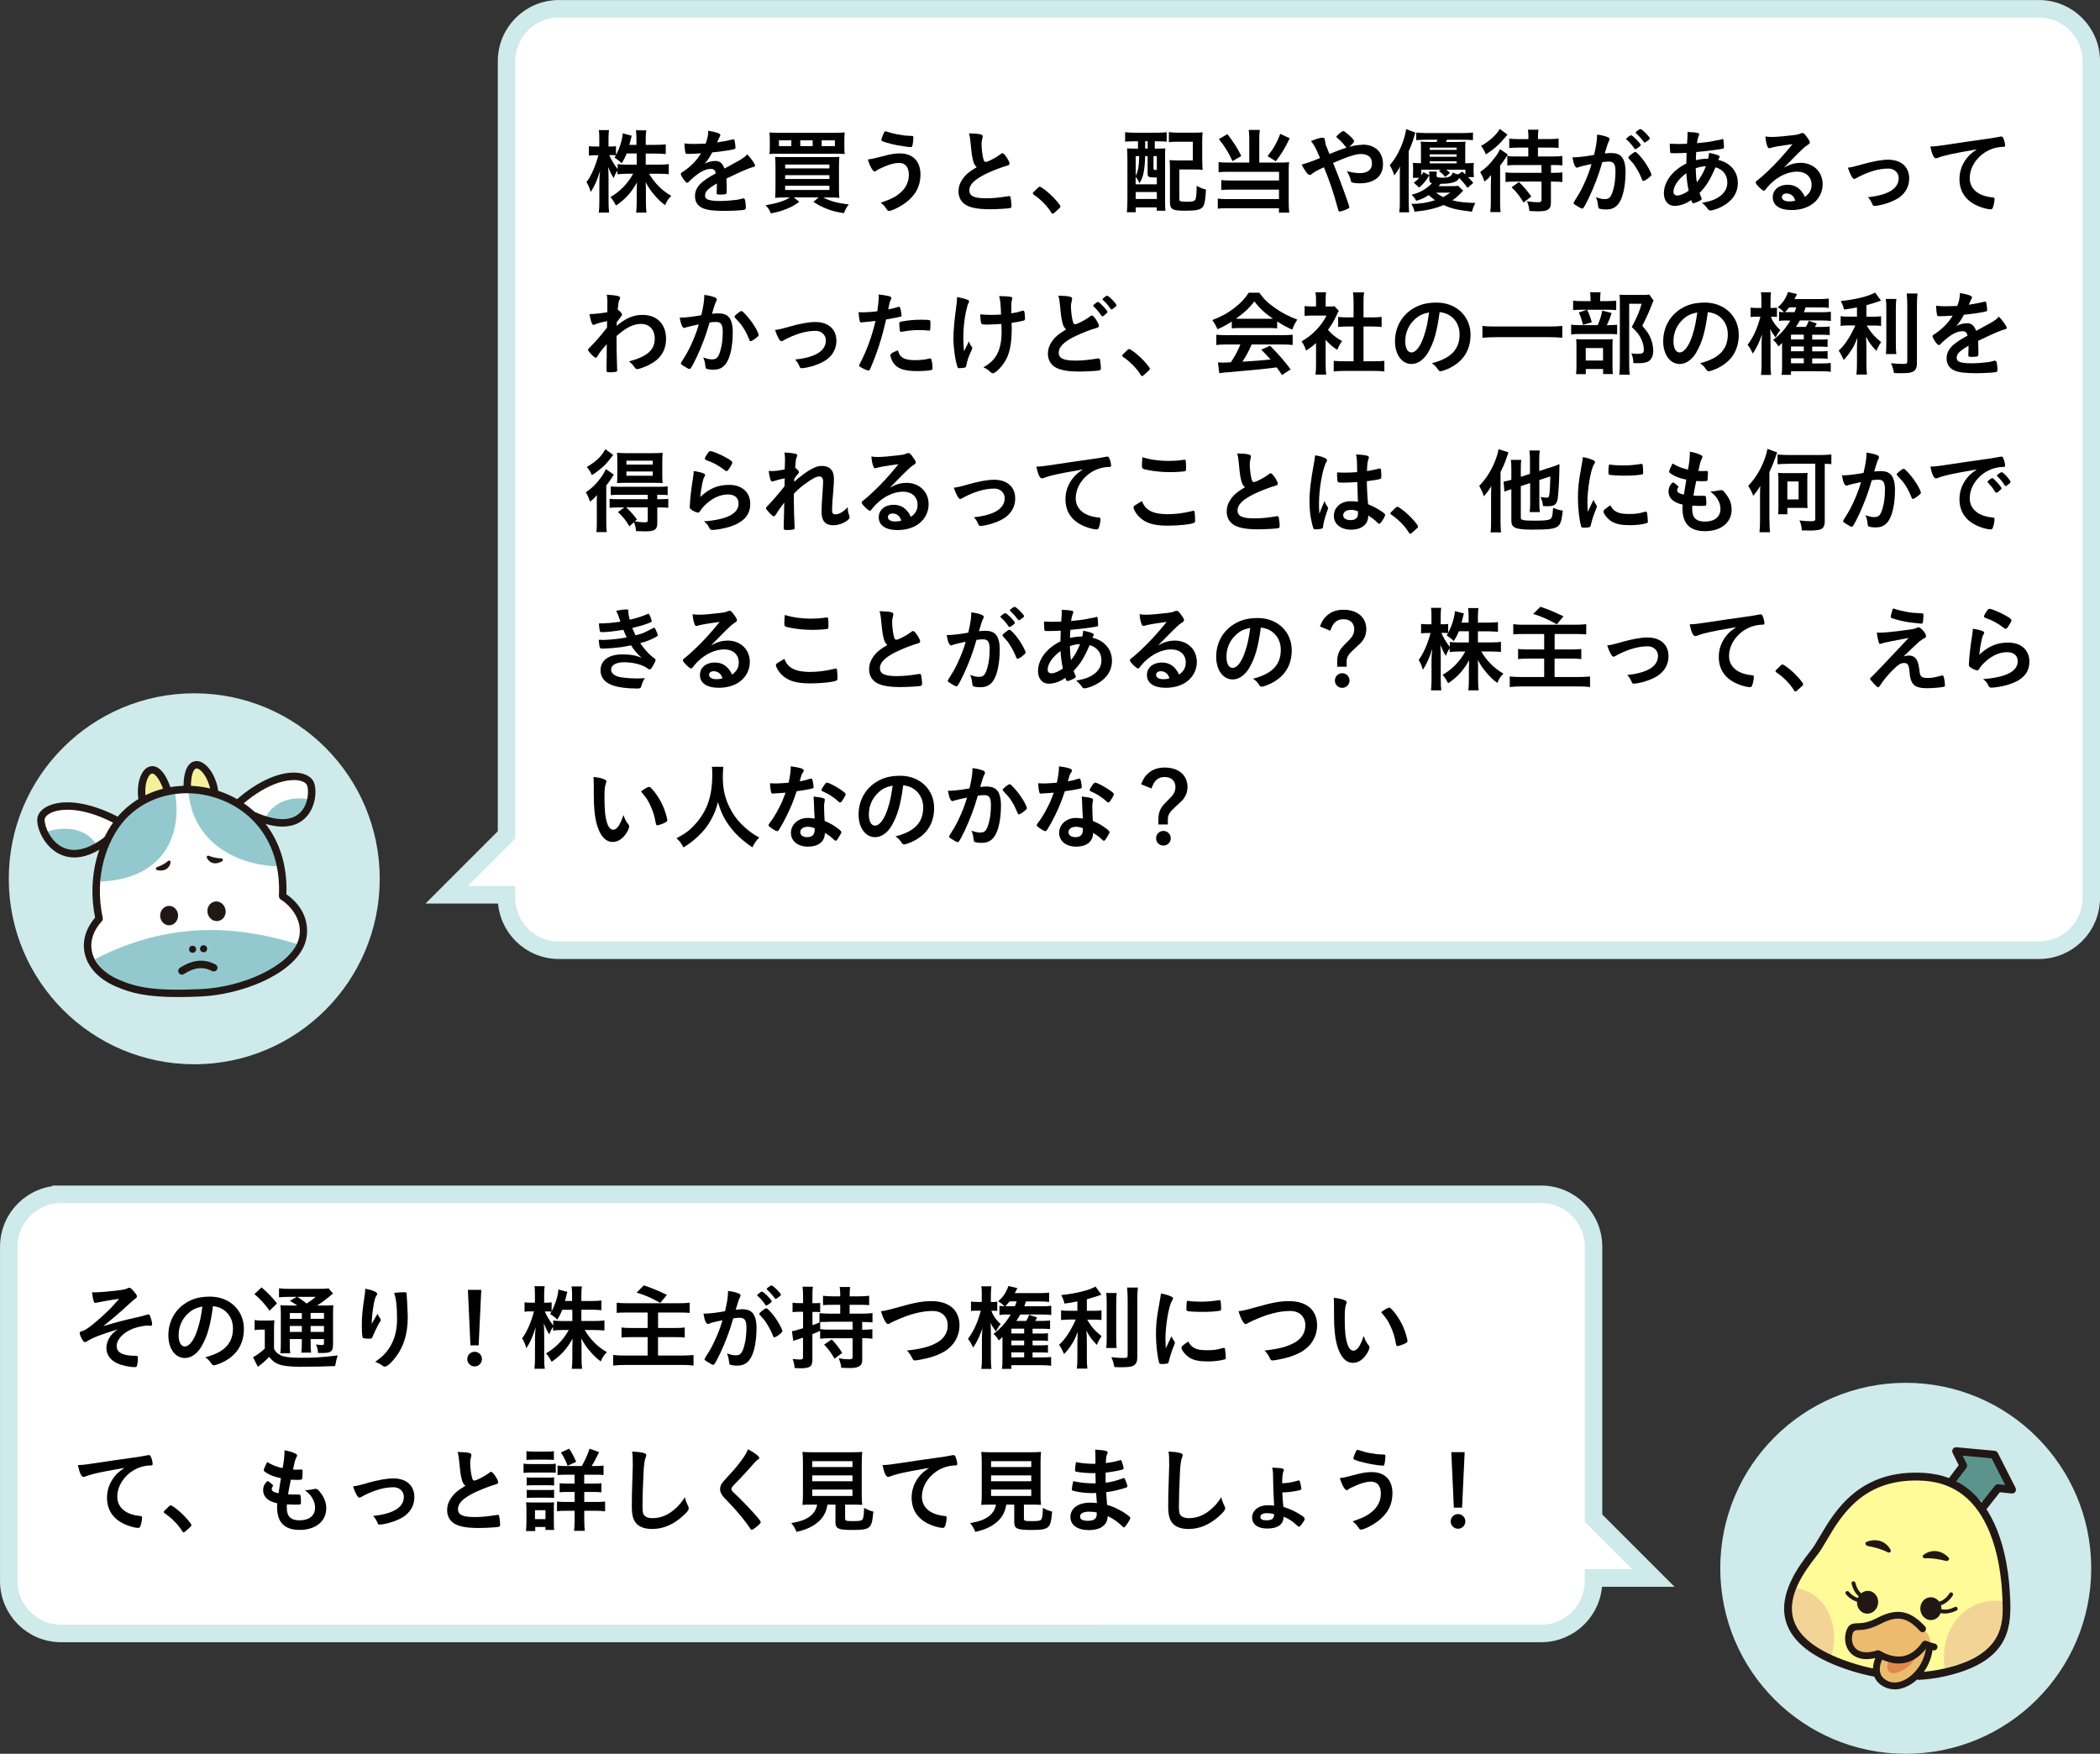 <?xml version="1.0" encoding="UTF-8"?>
<svg id="_レイヤー_2" data-name="レイヤー 2" xmlns="http://www.w3.org/2000/svg" width="339.66" height="283.65" viewBox="0 0 339.66 283.65">
  <rect x="0" y="0" width="339.66" height="283.65" fill="#333333" stroke="none"/>
  <defs>
    <style>
      .cls-1 {
        fill: #211815;
      }

      .cls-2 {
        fill: #f5f19b;
      }

      .cls-3 {
        fill: #ecbb6e;
      }

      .cls-4 {
        fill: #93c9ce;
      }

      .cls-5 {
        fill: #5c948d;
      }

      .cls-6, .cls-7 {
        fill: #fff;
      }

      .cls-8 {
        fill: #de8a4c;
      }

      .cls-9 {
        fill: #fffb99;
      }

      .cls-10 {
        fill: #ceeaeb;
      }

      .cls-11 {
        fill: #f2d496;
      }

      .cls-7 {
        stroke: #ceeaeb;
        stroke-miterlimit: 10;
        stroke-width: 2.83px;
      }
    </style>
  </defs>
  <g id="_レイヤー_1-2" data-name="レイヤー 1">
    <g>
      <path class="cls-7" d="M329.77,1.42H90.4c-4.68,0-8.47,3.79-8.47,8.47v125.14s-9.69,9.69-9.69,9.69h9.69v.5c0,4.68,3.79,8.47,8.47,8.47h239.38c4.68,0,8.47-3.79,8.47-8.47V9.89c0-4.68-3.79-8.47-8.47-8.47Z"/>
      <circle class="cls-10" cx="308.24" cy="253.65" r="30"/>
      <path class="cls-9" d="M310.42,271.08c1.36-.08,2.67-.26,3.94-.54,9.94-2.19,10.3-7.26,10.17-11.48-.13-4.22-1.05-19.35-13.24-20.18-12.19-.82-15.33,8.87-17.69,12.02-2.36,3.15-10.95,12.98,5.17,18.47,1.57.54,3.13.95,4.67,1.23"/>
      <path class="cls-3" d="M312.08,264.87c-.68-1.85-3.68-3.84-5.2-3.62s-4.74,2.07-5.75,2.02-1.7-.74-1.81,1.6,1.71,3.54,4.16,2.68c3.4,1.94,9.76.49,8.6-2.68Z"/>
      <path class="cls-3" d="M312.08,267.27c-.76,3.71-4.97,5.89-6.25,5.34-1.27-.55-2.88-1.43-1.48-4.66,2.52.54,6.97-.12,7.09-1.65.12-1.53.64.97.64.97Z"/>
      <path class="cls-8" d="M305.6,268.28c-.73,1.36-.38,3.09,1.85,2.01s2.23-2.31,2.23-2.31c0,0,1.46-.73-.49,0-1.95.73-3.58.3-3.58.3Z"/>
      <polygon class="cls-5" points="322.53 235.29 316.36 234.71 319.11 240.26 325.4 240.94 322.53 235.29"/>
      <rect class="cls-5" x="315.77" y="238.42" width="6.72" height="2.92" transform="translate(218.4 -146.44) rotate(38.45)"/>
      <path class="cls-11" d="M289.91,256.8c5.1.33,8.05,5.73,6.16,11.51-4.98-2.71-7.76-5.46-6.16-11.51Z"/>
      <path class="cls-11" d="M324.02,258.96c-5.89-.81-10.4,4.26-9.48,10.84,6.25-1.75,10.01-4.04,9.48-10.84Z"/>
      <ellipse class="cls-1" cx="302.07" cy="259.14" rx="1.85" ry="1.71" transform="translate(-.91 517.22) rotate(-81.05)"/>
      <ellipse class="cls-1" cx="312.29" cy="260.2" rx="1.71" ry="1.85" transform="translate(-12.75 16.11) rotate(-2.9)"/>
      <path class="cls-1" d="M301.9,249.38c1.67-.68,3.18-.04,3.88,1.27.17.3-.14.57-.47.4-1.05-.53-2.08-.79-3.21-1.01-.38-.07-.52-.54-.2-.67Z"/>
      <path class="cls-1" d="M315.18,251.93c-1.24-1.31-2.87-1.35-4.06-.46-.28.21-.11.58.26.56,1.18-.05,2.22.15,3.34.42.37.09.69-.27.46-.52Z"/>
      <path class="cls-1" d="M310.42,271.71c-.33,0-.61-.26-.63-.59-.02-.35.25-.65.59-.67,1.31-.08,2.6-.25,3.84-.53,9.95-2.2,9.78-7.4,9.68-10.85-.13-4.34-.82-8.09-2.05-11.15-2.11-5.25-5.67-8.08-10.6-8.42-9.76-.66-13.4,5.55-15.82,9.66-.49.83-.91,1.55-1.33,2.11-.12.16-.25.33-.39.51-1.68,2.19-4.81,6.26-3.62,10.16.85,2.81,3.84,5.1,8.88,6.82,1.52.52,3.06.93,4.58,1.21.34.06.57.39.5.74-.06.34-.39.57-.74.5-1.58-.3-3.17-.72-4.75-1.26-5.45-1.86-8.71-4.43-9.68-7.65-1.37-4.52,2.14-9.1,3.83-11.3.14-.18.27-.35.38-.5.37-.5.78-1.19,1.25-1.99,2.41-4.11,6.45-10.99,16.99-10.28,5.45.37,9.38,3.47,11.68,9.21,1.28,3.2,2,7.09,2.14,11.58.15,4.69-.55,9.88-10.67,12.12-1.3.29-2.66.47-4.04.55-.01,0-.02,0-.04,0Z"/>
      <path class="cls-1" d="M301.13,258.52c-.07,0-.14-.02-.2-.07-.77-.61-1.16-1.23-1.45-2.3-.05-.17.05-.34.22-.39.17-.05.34.05.39.22.29,1.07.66,1.52,1.24,1.97.14.11.16.31.05.44-.06.08-.15.12-.25.12Z"/>
      <path class="cls-1" d="M300.94,259.12c-.81,0-1.69-.47-2.38-1.28-.11-.13-.1-.33.04-.44.13-.11.33-.1.44.04.61.72,1.4,1.12,2.06,1.05.17-.02.33.11.35.28.02.17-.11.33-.28.35-.08,0-.15.01-.23.01Z"/>
      <path class="cls-1" d="M313.49,259.71c-.16,0-.29-.11-.31-.27-.02-.17.1-.33.27-.35.66-.09,1.43-.66,1.86-1.39.09-.15.28-.2.43-.11.15.09.2.28.11.43-.53.9-1.46,1.58-2.32,1.7-.01,0-.03,0-.04,0Z"/>
      <path class="cls-1" d="M314.58,260.97c-.38,0-.76-.07-1.14-.24-.16-.07-.23-.26-.16-.42.07-.16.26-.23.42-.16.86.39,1.82.08,2.49-.24.16-.08.35-.01.42.14.08.16.01.35-.14.42-.51.25-1.18.49-1.89.49Z"/>
      <path class="cls-1" d="M307.12,269.05c-1.07,0-2.22-.33-3.41-.99-2.32.66-3.62.03-4.3-.62-.86-.83-1.19-2.15-.85-3.44.35-1.32.96-1.43,1.86-1.46.65-.01,1.63-.04,3.23-.88,3.58-1.88,5.67-.8,7.72,1.4.21.22.19.57-.03.78-.22.21-.57.19-.78-.03-1.84-1.98-3.4-2.75-6.39-1.17-1.83.96-3.01.99-3.72,1q-.65.01-.82.63c-.24.9-.02,1.83.54,2.37.7.67,1.9.78,3.44.29.15-.05.31-.03.44.05,1.93,1.13,4.68,1.81,6.87-1.38.15-.21.42-.3.66-.2,0,0,.72.29,1.36.43.3.07.49.36.42.66-.07.3-.36.49-.66.42-.41-.09-.83-.23-1.13-.33-1.24,1.64-2.76,2.47-4.47,2.47Z"/>
      <path class="cls-1" d="M306.42,273.22c-.61,0-1.2-.14-1.74-.43-.87-.47-1.42-1.13-1.64-1.97-.44-1.65.61-3.36.66-3.43.16-.26.5-.34.76-.18.26.16.34.5.18.76,0,.01-.84,1.38-.53,2.57.14.54.5.96,1.1,1.28.85.46,1.91.39,2.98-.19,1.52-.82,3.14-2.8,3.35-5.36.02-.3.29-.53.6-.5.3.02.53.29.5.6-.21,2.62-1.75,5.07-3.92,6.24-.77.42-1.55.63-2.29.63Z"/>
      <path class="cls-1" d="M320.88,244.2c-.14,0-.27-.04-.39-.14-.27-.22-.32-.61-.1-.89l2.27-2.88c.13-.17.35-.26.56-.24l1.1.12-2.18-4.3-4.7-.44.66,1.33c.11.21.08.47-.06.66l-1.82,2.42c-.21.28-.61.33-.88.12-.28-.21-.33-.6-.12-.88l1.59-2.11-.99-1.99c-.1-.2-.08-.45.05-.64.13-.19.35-.29.58-.27l6.18.58c.22.02.41.15.5.34l2.87,5.65c.1.21.09.45-.04.64-.13.19-.36.29-.59.27l-1.91-.2-2.05,2.6c-.12.16-.31.24-.5.24Z"/>
      <path class="cls-7" d="M9.89,193.16h239.38c4.68,0,8.47,3.79,8.47,8.47v43.9s9.69,9.69,9.69,9.69h-9.69s0,.5,0,.5c0,4.68-3.79,8.47-8.47,8.47H9.89c-4.68,0-8.47-3.79-8.47-8.47v-54.09c0-4.68,3.79-8.47,8.47-8.47Z"/>
      <g>
        <path d="M104.5,26.63h2.13c.68,0,1.1-.03,1.54-.09v1.63c-.48-.04-.93-.07-1.56-.07h-1.62c.86,1.5,2.1,2.74,3.58,3.58-.48.48-.69.78-.99,1.5-.61-.43-1.05-.85-1.62-1.5-.74-.85-1.05-1.32-1.53-2.22.03.54.04,1,.04,1.44v1.81c0,.67.03,1.2.09,1.67h-1.67c.06-.46.09-1,.09-1.68v-1.71c0-.4.02-.88.04-1.48-.91,1.65-1.93,2.76-3.39,3.73-.38-.71-.58-1-.9-1.36,1.54-.89,2.8-2.17,3.67-3.78h-.95c-.64,0-1.11.03-1.58.09v-.6c-.25.36-.43.69-.61,1.22-.38-.59-.6-1.05-.89-1.8.03.47.06,1.27.06,1.91v3.69c0,.77.03,1.32.09,1.77h-1.67c.06-.46.09-1.02.09-1.77v-3.1c0-.57.02-.93.11-1.86-.44,1.46-.87,2.43-1.51,3.41-.18-.68-.38-1.11-.68-1.6.72-.92,1.47-2.61,1.92-4.35h-.57c-.44,0-.69.02-.96.06v-1.53c.24.04.51.06.96.06h.72v-1.16c0-.76-.01-1.14-.08-1.5h1.65c-.06.39-.08.8-.08,1.5v1.16h.43c.36,0,.54-.02.78-.06v1.42c.57-1.02,1.05-2.52,1.09-3.49l1.46.38c-.06.17-.1.34-.21.79-.08.27-.1.4-.18.69h1.15v-.99c0-.61-.03-.99-.09-1.36h1.68c-.06.36-.09.77-.09,1.36v.99h1.7c.72,0,1.14-.03,1.54-.09v1.58c-.42-.04-.9-.08-1.54-.08h-1.7v1.81ZM101.37,24.81c-.25.62-.39.9-.81,1.6q-.36-.38-1.17-.94c.12-.17.17-.24.24-.35-.2-.03-.44-.04-.71-.04h-.38c.34.79.71,1.4,1.36,2.28v-.82c.45.06.87.09,1.56.09h1.53v-1.81h-1.63Z"/>
        <path d="M115.95,29.67c-1.48.87-1.91,1.31-1.91,1.96,0,.27.11.45.33.58.33.2,1.07.3,2.01.3.81,0,1.93-.08,2.7-.18.32-.04.5-.09,1.09-.24h.08c.11,0,.18.07.23.18.09.31.15.77.15,1.31,0,.23-.08.31-.27.36-.36.08-2.03.17-3.12.17-1.83,0-2.8-.12-3.52-.42-.87-.36-1.31-1.04-1.31-1.98,0-.87.41-1.63,1.21-2.28.65-.51.79-.62,2.17-1.4-.12-.5-.34-.71-.81-.71-.62,0-1.26.24-1.96.71-.43.3-.95.72-1.26,1.03-.45.47-.5.5-.62.5-.15,0-.46-.34-.78-.87-.15-.25-.24-.45-.24-.55,0-.14.03-.17.39-.39,1.23-.82,2.25-1.88,2.87-2.95-1.07.07-1.62.09-2.21.09-.23,0-.27-.04-.34-.3-.05-.2-.12-.99-.14-1.4.51.07.81.09,1.53.09.58,0,1.23-.02,1.91-.04.31-.85.42-1.4.43-2.1,1.33.23,1.95.45,1.95.71,0,.06-.02.09-.06.18-.1.19-.22.43-.42.9q-.03.06-.04.1c.86-.12,1.61-.27,2.13-.39.33-.09.41-.1.48-.1.12,0,.18.04.21.14.06.27.15.96.15,1.17,0,.17-.06.24-.25.28-.48.14-2.13.39-3.51.52-.45.83-.76,1.31-1.23,1.81.67-.31,1.18-.43,1.78-.43.68,0,1.12.39,1.43,1.23,1.48-.81,2.28-1.24,2.37-1.3.69-.4.98-.63,1.31-1,.61.63,1.27,1.57,1.27,1.83,0,.09-.06.15-.25.2-.74.19-2.1.78-4.38,1.89.01.27.04.96.04,1.44v.72c0,.18-.03.27-.1.31-.08.08-.48.12-.93.12-.51,0-.6-.04-.6-.29v-.06c.03-.44.04-1,.04-1.36v-.08Z"/>
        <path d="M126.91,31.94c-.6,0-1.05.01-1.54.06.04-.41.06-.9.06-1.7v-3.31c0-.71-.02-1.19-.06-1.62.45.03.77.04,1.5.04h7.3c.84,0,1.17-.02,1.59-.04-.04.46-.06.87-.06,1.63v3.35c0,.79.01,1.32.06,1.65-.46-.05-.92-.06-1.53-.06h-1.07c1.02.57,2.37.93,4.12,1.12-.33.43-.51.75-.78,1.41-1.29-.19-1.92-.36-2.83-.72-.87-.36-1.35-.6-2.11-1.11l.85-.71h-4.03l.9.71c-.71.52-1.16.78-1.96,1.11-.92.38-1.54.55-2.64.76-.18-.51-.41-.84-.87-1.32,1.84-.29,3.13-.71,3.94-1.26h-.84ZM136.57,23.75c0,.54.01.81.06,1.16-.36-.03-.72-.05-1.48-.05h-9.2c-.72,0-1.18.02-1.5.05.05-.36.06-.62.06-1.16v-1.12c0-.55-.01-.81-.06-1.21.41.04.81.06,1.62.06h8.94c.81,0,1.22-.02,1.62-.06-.04.39-.06.66-.06,1.21v1.12ZM127.99,22.7h-2v.93h2v-.93ZM126.99,27.24h7.16v-.63h-7.16v.63ZM126.99,28.95h7.16v-.62h-7.16v.62ZM126.99,30.72h7.16v-.68h-7.16v.68ZM131.44,22.7h-2v.93h2v-.93ZM135.04,23.63v-.93h-2.14v.93h2.14Z"/>
        <path d="M143.19,25.16c.97-.25,1.62-.35,2.33-.35,2.13,0,3.36,1.26,3.36,3.42,0,1.88-.81,3.39-2.45,4.59-.87.65-2.19,1.29-2.62,1.29-.2,0-.24-.04-.56-.5-.22-.34-.45-.55-.82-.82,1.72-.58,2.44-.96,3.22-1.64.9-.79,1.35-1.75,1.35-2.89,0-1.22-.57-1.91-1.58-1.91-.81,0-1.86.31-3.22.98-.2.09-.3.17-.55.35-.06.03-.12.06-.18.06-.29,0-.77-.84-1.1-1.96.56-.04.84-.12,2.82-.61ZM144.19,21.5c.54.17,1.35.32,2.08.41.3.03.41.04,1.17.07.22,0,.29.06.29.23,0,.5-.11,1.31-.2,1.46-.03.09-.1.12-.21.12-.34,0-1.56-.17-2.26-.31-1.19-.24-2.22-.54-2.43-.71-.05-.04-.08-.1-.08-.17,0-.12.31-.93.46-1.21.08-.12.12-.15.21-.15q.08,0,.96.27Z"/>
        <path d="M157.42,26.07c-.19-.66-.25-1.06-.43-2.91-.06-.72-.12-1.08-.27-1.59.91.02,1.5.06,1.9.17.23.06.33.17.33.33,0,.06-.01.13-.04.25-.1.36-.15.63-.15,1.02,0,.73.15,1.94.32,2.46.09.28.18.39.34.39.36,0,1.68-.69,2.4-1.24.19-.15.22-.17.3-.17.13,0,.27.1.5.39.38.51.67,1.06.67,1.27,0,.17-.11.27-.36.34-.93.25-2.46.85-3.49,1.35-1.83.9-2.66,1.73-2.66,2.65s.76,1.29,2.7,1.29c1.12,0,2.14-.1,3.52-.33.06-.02.17-.03.2-.03.12,0,.19.06.25.18.04.15.15,1.06.15,1.43,0,.21-.06.28-.26.34-.33.08-2.14.18-3.28.18-1.92,0-3.2-.25-3.99-.79-.67-.47-1.04-1.2-1.04-2.1,0-.69.2-1.31.6-1.9.52-.78,1.09-1.27,2.35-2.02-.31-.29-.43-.5-.57-.96Z"/>
        <path d="M167.73,30.5c.27-.24.34-.3.45-.3.19,0,1.09.66,1.75,1.29.75.69,1.59,1.69,1.59,1.9,0,.14-.03.17-.46.56-.57.52-.69.62-.79.62-.09,0-.18-.06-.25-.21-.53-.93-1.73-2.16-2.79-2.85-.12-.09-.18-.15-.18-.24,0-.1.03-.15.69-.76Z"/>
        <path d="M183.54,22.85c-.61,0-1.18.03-1.56.06v-1.53c.46.06.99.09,1.58.09h3.52c.62,0,1.12-.03,1.62-.09v1.53c-.41-.04-.95-.06-1.46-.06h-.46v1.19h.2c.76,0,1.06-.02,1.5-.04-.03.4-.04.94-.04,1.57v6.92c0,.72.02,1.12.06,1.59h-1.4v-.54h-3.4v.79h-1.44c.06-.54.09-1.11.09-1.96v-6.66c0-.72-.02-1.23-.06-1.71.42.03.74.04,1.47.04h.3v-1.19h-.51ZM183.69,29.81h3.42v-1.11h-.41c-.93,0-1.08-.09-1.08-.64v-2.81h-.41v.17c0,.85-.12,2-.28,2.7-.14.57-.25.87-.63,1.53-.18-.44-.32-.68-.62-1.05v1.22ZM183.69,28.43c.41-.81.52-1.52.57-3.18h-.57v3.18ZM183.69,32.18h3.42v-1.12h-3.42v1.12ZM185.22,24.03h.41v-1.19h-.41v1.19ZM186.57,27.24c0,.23.03.24.54.25v-2.25h-.54v2ZM194.46,26.06c0,.6.01.98.06,1.41-.5-.05-.79-.06-1.44-.06h-2.33v4.71c0,.26.03.35.12.39.12.08.51.12,1.02.12,1.07,0,1.35-.09,1.49-.45.11-.3.17-1.05.17-2.13.6.33.97.48,1.51.6-.09,1.69-.22,2.43-.52,2.82-.36.45-1.07.61-2.73.61-2.25,0-2.58-.19-2.58-1.5v-5.27c0-.69-.01-1-.06-1.42.43.04.83.06,1.44.06h2.32v-3.03h-2.29c-.73,0-1.14.01-1.58.07v-1.62c.47.06.95.09,1.59.09h2.38c.63,0,1.06-.02,1.48-.06-.04.54-.06.77-.06,1.46v3.19Z"/>
        <path d="M202.06,22.44c0-.6-.03-1.02-.09-1.43h1.8c-.06.36-.09.81-.09,1.43v3.85h3.66c.48,0,.76-.01,1.16-.07-.04.39-.06.71-.06,1.21v5.31c0,.73.03,1.18.09,1.65h-1.67v-.71h-8.33c-.67-.02-1.17.02-1.56.07v-1.63c.42.06.78.08,1.5.08h8.4v-1.53h-7.96c-.63,0-1,.02-1.38.06v-1.6c.34.04.67.06,1.4.06h7.95v-1.4h-8.31c-.63,0-1.02.02-1.47.06v-1.63c.46.06.84.07,1.48.07h3.48v-3.85ZM198.52,21.69c1.08,1.4,1.65,2.31,2.25,3.54l-1.42.83c-.65-1.41-1.25-2.37-2.21-3.57l1.38-.79ZM208.6,22.37c-.85,1.75-1.32,2.5-2.25,3.71l-1.33-.83c.95-1.19,1.44-2.04,2.06-3.6l1.53.72Z"/>
        <path d="M220.39,23.39c2.03,0,3.3,1.21,3.3,3.17s-1.41,3.09-3.75,3.09c-.51,0-1.04-.06-1.23-.14-.12-.04-.18-.12-.21-.25-.1-.5-.3-.98-.66-1.57.93.22,1.5.31,2.13.31,1.21,0,1.94-.56,1.94-1.52,0-.38-.11-.75-.25-.96-.27-.38-.86-.61-1.53-.61-.86,0-2.04.38-4.51,1.44q.94,2.35,1.47,3.79c.63,1.7,1.16,3.23,1.16,3.36,0,.12-.09.2-.39.33-.43.2-.99.38-1.18.38-.15,0-.17-.03-.32-.58-.69-2.52-1.3-4.35-2.22-6.58-1.14.52-1.68.82-2,1.12-.09.07-.18.12-.28.12-.2,0-.38-.15-.66-.55-.3-.42-.42-.65-.67-1.12.96-.27,1.57-.48,2.98-1.06-.78-1.79-.88-2-1.47-2.75.96-.38,1.5-.54,1.84-.54.32,0,.39.09.43.5.05.42.08.57.26.99.01.03.15.34.46,1.15,1.32-.54,1.78-.72,2.77-1.04-.06-.03-.08-.04-.12-.1-.51-.66-.82-.99-1.48-1.54-.03-.06-.04-.09-.04-.13q0-.09.51-.54c.2-.18.5-.36.58-.36.08,0,.15.03.24.09.92.69,1.54,1.32,1.54,1.57,0,.12-.45.62-.81.89.83-.23,1.54-.33,2.17-.33Z"/>
        <path d="M226.41,28.37c0-.68,0-.9.03-1.46-.24.52-.39.73-.92,1.47-.23-.7-.44-1.17-.74-1.65.74-.85,1.32-1.81,1.83-3.01.43-1.08.66-1.8.83-2.83l1.5.56q-.11.28-.24.76c-.24.79-.48,1.43-.85,2.23v8.23c0,.63.03,1.12.07,1.67h-1.6c.08-.58.09-1,.09-1.69v-4.27ZM236.67,30.84c-.09.08-.11.09-.29.29-.58.6-.9.88-1.47,1.26.96.27,1.88.38,3.72.44-.27.5-.42.9-.54,1.41-2.43-.29-3.33-.5-4.6-1.08-1.33.57-2.69.88-4.7,1.08-.08-.42-.25-.83-.52-1.26,1.42-.01,2.53-.18,3.85-.6-.46-.32-.67-.5-1.04-.83-.71.46-1.08.65-2.02.93-.2-.39-.41-.66-.74-.98.96-.27,1.38-.45,1.93-.78.58-.36.95-.65,1.35-1.08-.35-.12-.42-.25-.42-.71v-.57c0-.26-.02-.42-.04-.62h1.26c-.03.17-.04.38-.04.58v.12c0,.25.17.3,1.09.3q1.37,0,1.5-.84c.36.17.54.24.87.31l.69-.45c.25.22.29.25.5.45v-.76h-3.08c.26.19.36.28.6.51l-.77.66c-.4-.47-.55-.6-1.03-.96l.29-.21h-3.14v.91c.14-.18.18-.27.33-.52l.98.5c-.58.94-.92,1.35-1.65,2l-.87-.8c.46-.34.62-.48.88-.78h-1.02q.01-.21.03-.98v-.49c0-.42-.02-.63-.03-.95.41.04.54.04,1.3.06v-2.5c0-.4-.01-.69-.04-1,.44.04.78.06,1.44.06h1.11c.06-.14.09-.19.17-.36h-1.86c-.67,0-1.21.03-1.59.07v-1.23c.38.04.85.08,1.59.08h5.97c.76,0,1.25-.03,1.62-.08v1.23c-.41-.04-.9-.07-1.61-.07h-2.59q-.12.27-.17.36h1.75c.66,0,.97-.02,1.41-.06-.03.31-.04.54-.04.98v2.53c.72-.02.94-.02,1.39-.06-.03.31-.04.54-.04.93v.38c0,.4.01.71.06.98h-.96c.39.39.51.52.85.94l-.93.81c-.45-.63-.87-1.12-1.35-1.62q-.31.96-3,.96l-.33.38h2.1c.54,0,.84-.02,1.05-.06l.83.79ZM235.6,24.24v-.36h-4.36v.36h4.36ZM235.6,25.35v-.39h-4.36v.39h4.36ZM235.6,26.42v-.33h-4.36v.33h4.36ZM232.27,31.16c.39.3.7.5,1.15.71.33-.17.38-.19,1.16-.71h-2.31Z"/>
        <path d="M241.14,29.87q0-.47.03-1.56c-.39.5-.46.57-1.08,1.06-.22-.71-.39-1.05-.69-1.54.99-.71,1.62-1.33,2.42-2.4.36-.45.63-.92.79-1.31l1.29.89c-.11.12-.23.31-.41.58-.27.42-.46.7-.86,1.18v5.85c0,.78.02,1.29.08,1.68h-1.67c.06-.42.09-.93.09-1.71v-2.73ZM243.82,21.78q-.12.15-.39.46c-1,1.2-1.89,1.97-3.1,2.73-.22-.57-.46-.96-.79-1.36,1.44-.83,2.5-1.8,3.03-2.76l1.26.93ZM245.55,23.88c-.69,0-.99.01-1.44.06v-1.53c.43.06.81.09,1.48.09h1.62v-.41c0-.4-.01-.71-.08-1.11h1.71c-.06.36-.08.67-.08,1.12v.39h1.86c.66,0,1.04-.02,1.47-.09v1.53c-.43-.05-.75-.06-1.46-.06h-1.88v1.44h2.42c.65,0,1.1-.03,1.53-.08v1.53c-.38-.06-.79-.07-1.51-.07h-.33v1.26h.34c.66,0,1.07-.01,1.5-.07v1.56c-.39-.04-.86-.07-1.47-.07h-.38v3.34c0,.65-.11.93-.45,1.17-.32.23-.76.3-1.68.3-.35,0-.66-.02-1.35-.06-.07-.65-.18-1.05-.39-1.58.75.12,1.25.17,1.74.17s.61-.07.61-.36v-2.98h-4.33c-.63,0-1.04.02-1.49.07v-1.56c.41.06.79.07,1.41.07h4.41v-1.26h-4.12c-.68,0-.98.02-1.41.07v-1.53c.43.06.75.08,1.41.08h1.98v-1.44h-1.67ZM246.42,32.75c-.76-1.23-1.08-1.62-1.93-2.46l1.18-.85c.83.79,1.17,1.2,2.01,2.34l-1.26.98Z"/>
        <path d="M255.54,26.96c-.12.03-.18.06-.27.1-.08.04-.12.06-.18.06-.33,0-.57-.57-.75-1.68h.29c.63,0,2.24-.19,3.2-.39.31-1.31.48-2.31.48-3.02,0-.06,0-.15-.01-.25.64.06,1.26.19,1.68.38.24.09.36.21.36.36,0,.08-.02.14-.09.26q-.23.39-.69,2.04c.36-.04.76-.07,1.02-.07.62,0,1.1.12,1.44.36.6.44.9,1.32.9,2.69,0,2.23-.41,4.15-1.1,5.1-.48.66-1.11.98-2,.98-.54,0-1.05-.08-1.2-.17q-.12-.08-.17-.63c-.04-.41-.13-.77-.32-1.19.78.27.98.31,1.46.31.72,0,1.02-.35,1.35-1.56.23-.79.35-1.81.35-2.92,0-1.17-.29-1.59-1.08-1.59-.27,0-.71.04-1.05.09-.04.18-.06.19-.12.39-.42,1.54-1.19,3.55-1.95,5.17-.79,1.63-.99,1.96-1.18,1.96-.12,0-.53-.21-.96-.5-.35-.21-.44-.3-.44-.42q0-.07.62-1.05c.83-1.27,1.91-3.77,2.28-5.25-1.11.25-1.73.39-1.86.44ZM264.96,23.88c-.24.18-.41.25-.48.25-.04,0-.09-.03-.13-.1-.32-.51-.84-1.1-1.28-1.47-.03-.03-.04-.06-.04-.09,0-.06.11-.17.36-.36.25-.18.33-.23.43-.23.24,0,1.56,1.33,1.56,1.58,0,.09-.12.19-.42.42ZM263.37,25.47c0-.1.13-.24.57-.58.3-.23.45-.31.57-.31.2,0,.87.72,1.5,1.6.52.75,1.09,1.81,1.09,2.07,0,.15-.04.19-.52.58-.3.24-.65.44-.77.44-.1,0-.15-.04-.25-.3-.29-.72-.54-1.21-.95-1.86-.4-.65-.43-.67-1.15-1.45-.06-.08-.09-.12-.09-.18ZM265.33,20.87c.25,0,1.53,1.27,1.53,1.53,0,.07-.09.16-.39.38-.27.21-.41.28-.46.28q-.08,0-.38-.42c-.25-.34-.74-.85-1-1.08-.04-.04-.08-.07-.08-.12,0-.12.62-.57.78-.57Z"/>
        <path d="M272.79,24.72c-.69.04-1.33.06-1.91.06-.63,0-.67,0-.71-.09-.04-.09-.09-.72-.09-1.16v-.28c.71.03,1,.04,1.38.04s.95-.02,1.4-.03c.08-.87.09-1.17.09-1.47,0-.14,0-.23-.01-.44.72.02,1.27.06,1.71.17.12.03.18.09.18.19,0,.08-.02.14-.09.31-.12.29-.21.68-.27,1.14.96-.08,2.12-.23,2.58-.33.45-.1.76-.17.84-.17.32-.03.54-.09.63-.17.02-.01.03-.01.03-.01.03,0,.04.01.08.01.06,0,.1.06.13.17.03.23.08.75.08,1.08,0,.23-.04.29-.2.31-.88.18-2.71.4-4.29.54-.01.06-.01.09-.01.24-.03.29-.03.32-.04,1.07.66-.15,1.25-.23,1.98-.23.11-.48.12-.6.15-.95,1.16.24,1.72.45,1.72.63,0,.06-.01.1-.13.3-.04.06-.08.1-.11.21,1.94.45,3.17,1.88,3.17,3.72,0,1.64-.88,2.94-2.58,3.84-.63.33-1.51.63-1.84.63-.17,0-.29-.06-.38-.18-.31-.45-.51-.66-.99-1.06,1.56-.29,2.32-.6,3.07-1.21.69-.58,1.02-1.26,1.02-2.1,0-1.2-.71-2.1-1.91-2.44-.9,2.07-1.5,3.04-2.58,4.15.08.25.13.4.27.72.06.12.07.17.07.21,0,.15-.06.2-.4.38-.38.2-.81.35-.96.35-.13,0-.17-.04-.33-.51-.87.61-1.8.94-2.71.94-1.02,0-1.71-.83-1.71-2.02,0-1.88,1.37-3.71,3.63-4.83.01-.78.03-1.44.04-1.74ZM270.67,31.02c0,.38.23.6.6.6.51,0,1.18-.29,1.86-.78-.21-1.02-.3-1.71-.38-2.83-1.32.98-2.08,2.1-2.08,3.02ZM275.92,26.88c-.67.06-1.04.12-1.65.33.03,1.06.06,1.52.18,2.28.63-.8,1.05-1.54,1.47-2.61Z"/>
        <path d="M291.18,26.33c2.12,0,3.62,1.44,3.62,3.48,0,1.39-.74,2.65-1.96,3.39-.86.51-1.91.77-3.09.77-1.91,0-3.02-.77-3.02-2.07,0-1.19.99-2.02,2.4-2.02,1.27,0,2.19.64,2.8,1.96.76-.56,1.08-1.14,1.08-1.95,0-1.29-.92-2.13-2.36-2.13s-3.04.73-4.35,2.04c-.24.24-.46.5-.73.84-.11.15-.18.21-.27.21-.27,0-1.33-1.05-1.33-1.32,0-.13.06-.21.39-.45.34-.27.84-.7,1.47-1.3,1.46-1.38,2.52-2.54,4.09-4.46-1.88.24-3.13.45-3.6.62-.08.02-.12.03-.17.03-.12,0-.2-.07-.29-.3-.18-.45-.27-.94-.32-1.6.41.06.69.08,1.02.08.72,0,1.93-.1,3.51-.29.55-.06.73-.1,1.16-.27.13-.06.21-.08.3-.08.21,0,.42.18.81.78.29.39.38.58.38.71,0,.19-.04.25-.38.46-.27.17-.43.3-.78.63-.75.72-.76.72-1.69,1.67-.66.67-.74.75-1.33,1.35.97-.54,1.74-.77,2.64-.77ZM289.74,31.52c-.23-.15-.48-.23-.77-.23-.46,0-.76.23-.76.58,0,.44.46.71,1.18.71.33,0,.62-.03.99-.14-.18-.5-.33-.72-.64-.93Z"/>
        <path d="M301.11,26.6c1.89-.52,3.25-.77,4.27-.77,2.12,0,3.42,1.16,3.42,3.03,0,1.12-.46,2.12-1.35,2.87-.58.49-1.46.92-2.61,1.26-.64.18-1.33.31-1.63.31-.18,0-.27-.04-.33-.19-.21-.52-.45-.9-.76-1.21,3.3-.35,4.98-1.4,4.98-3.1,0-.87-.72-1.54-1.65-1.54-1.62,0-3.39.54-5.25,1.57-.15.08-.24.12-.3.12-.25,0-.67-.75-1.02-1.83.74-.1.99-.17,2.24-.51Z"/>
        <path d="M314.58,25.17c-.39.09-.53.13-1.07.33-.19.08-.3.1-.39.1-.33,0-.63-.61-.9-1.9.96-.04,1.31-.09,2.97-.34,1.8-.27,4.08-.62,5.28-.77,1.35-.18,2.43-.36,3-.48.1-.03.15-.03.22-.03.2,0,.27.09.41.46.12.31.21.76.21.97,0,.18-.06.24-.27.24-.32,0-.6.03-.89.08-2.53.42-4.56,2.64-4.56,4.98,0,1.75,1.38,2.91,3.72,3.12.21.01.29.09.29.27,0,.38-.15,1.09-.29,1.42-.08.17-.19.24-.39.24s-.65-.09-1.11-.22c-2.55-.75-3.88-2.37-3.88-4.67,0-1.25.41-2.4,1.19-3.39.42-.54.78-.84,1.63-1.43-1.96.33-4.04.72-5.17,1.01Z"/>
        <path d="M98.13,58.01q0-1.63.01-2.34c-.75.82-1.26,1.48-1.51,1.95-.08.15-.18.24-.27.24-.15,0-.51-.31-.99-.85-.19-.24-.28-.38-.28-.44q0-.1.76-.85c.64-.65,1.51-1.67,2.33-2.74,0-.09,0-.44.01-1.04-.74.13-1.68.39-1.93.52-.15.08-.18.09-.25.09-.26,0-.47-.58-.66-1.75.79-.01,1.79-.12,2.88-.3,0-.54.01-1.31.01-1.73,0-.45-.03-.81-.09-1.11.95.06,1.41.12,1.83.23.22.06.31.15.31.31,0,.08-.03.15-.09.3-.15.3-.17.41-.29,1.59.36.22.71.6.71.79q0,.13-.46.7c-.04.06-.18.26-.41.54q-.01.48-.01.58c1.47-1.24,2.71-1.77,4.18-1.77,2.34,0,3.81,1.48,3.81,3.87,0,1.83-.84,3.19-2.57,4.12-.66.38-1.79.78-2.12.78-.09,0-.19-.03-.24-.09t-.23-.3c-.25-.36-.54-.65-.84-.85,2.99-.81,4.17-1.86,4.17-3.7,0-1.44-.85-2.37-2.21-2.37-.88,0-1.69.29-2.65.92q-.48.31-1.33,1.04.01.12.01.31c0,1.6,0,1.74.09,4.89.02.17.02.29.02.31,0,.29-.21.35-1.31.35-.39,0-.42-.04-.42-.47l.02-1.74Z"/>
        <path d="M111.15,52.88c-.12.03-.18.06-.27.1-.08.04-.12.06-.2.06-.32,0-.55-.58-.74-1.69.12.02.23.02.29.02.63,0,2.24-.2,3.2-.39.31-1.32.48-2.31.48-3.03,0-.06,0-.14-.01-.25.64.07,1.26.21,1.68.38.24.09.36.22.36.38,0,.07-.02.12-.09.24q-.23.4-.69,2.05c.36-.04.76-.07,1.02-.07.62,0,1.1.12,1.44.36.6.44.9,1.32.9,2.69,0,2.23-.41,4.14-1.1,5.08-.48.66-1.11.98-1.99.98-.54,0-1.05-.07-1.2-.17q-.12-.07-.17-.63c-.04-.4-.13-.75-.32-1.17.78.25.98.3,1.46.3.72,0,1.02-.34,1.35-1.54.23-.79.35-1.83.35-2.92,0-1.17-.29-1.59-1.08-1.59-.27,0-.71.03-1.05.09-.04.17-.06.18-.12.39-.42,1.53-1.19,3.55-1.95,5.17-.79,1.63-.99,1.96-1.18,1.96-.12,0-.53-.21-.96-.5-.35-.21-.44-.3-.44-.42q0-.07.62-1.05c.83-1.27,1.91-3.78,2.28-5.25-1.11.24-1.73.39-1.86.44ZM118.8,51.2c0-.1.14-.24.57-.58.3-.23.45-.31.55-.31.09,0,.17.04.36.24.88.85,1.71,2,2.19,2.98.15.33.24.54.24.63,0,.15-.04.2-.52.58-.3.24-.65.44-.77.44-.1,0-.15-.04-.25-.3-.3-.73-.58-1.31-.94-1.86-.39-.6-.47-.69-1.35-1.64-.06-.09-.08-.13-.08-.18Z"/>
        <path d="M127.59,52.85c1.89-.52,3.25-.77,4.27-.77,2.12,0,3.42,1.16,3.42,3.03,0,1.12-.46,2.12-1.35,2.87-.58.49-1.46.92-2.61,1.26-.64.18-1.33.31-1.63.31-.18,0-.27-.04-.33-.19-.21-.52-.45-.9-.76-1.21,3.3-.35,4.98-1.4,4.98-3.1,0-.87-.72-1.54-1.65-1.54-1.62,0-3.39.54-5.25,1.57-.15.08-.24.12-.3.12-.25,0-.67-.75-1.02-1.83.74-.1.99-.17,2.24-.51Z"/>
        <path d="M139.56,52.13h-.09c-.08.02-.14.02-.17.02-.13,0-.21-.06-.25-.25-.09-.38-.15-.84-.18-1.41.21.02.38.02.48.02.81,0,1.75-.06,2.55-.17.15-.99.22-1.75.22-2.37v-.35c1.74.23,2.07.33,2.06.6,0,.07-.03.12-.09.25-.18.34-.19.39-.43,1.57.58-.1,1.33-.3,1.63-.4.06-.03.08-.03.12-.03.13,0,.17.06.29.58.06.3.12.72.12.84,0,.1-.04.17-.18.19q-.27.09-2.32.45c-.69,3.04-1.41,5.29-2.57,7.99-.08.19-.15.27-.24.27-.2,0-.72-.21-1.23-.5-.25-.13-.33-.21-.33-.29,0-.06.04-.16.12-.31,1.14-2.16,1.96-4.45,2.54-6.93-.66.09-1.12.14-2.04.21ZM145.96,57.83c.44.29,1.07.42,1.95.42.97,0,1.82-.09,2.29-.24.12-.03.15-.04.21-.04.13,0,.2.04.24.18.1.31.18.93.18,1.39,0,.2-.06.27-.25.32-.5.1-1.33.16-2.22.16-1.88,0-2.92-.3-3.62-1.02-.25-.27-.46-.62-.58-.99-.09-.21-.15-.46-.15-.56,0-.25.45-.52,1.23-.78.17.63.34.9.72,1.15ZM150.18,53.46c-.3-.04-.93-.07-1.46-.07-1.11,0-1.57.04-2.89.27-.03.01-.08.01-.1.01-.09,0-.14-.03-.17-.12-.04-.1-.11-.84-.11-1.16,0-.19.03-.28.15-.33.06-.03.15-.04.46-.1,1.02-.18,1.88-.25,2.92-.25.87,0,1.32.03,1.42.1.08.06.09.18.09.68,0,.43-.03.82-.06.91-.02.05-.08.08-.15.08-.03,0-.08,0-.12-.02Z"/>
        <path d="M154.8,48.26v-.21c.94.17,1.42.3,1.81.5.11.04.13.1.13.21,0,.06-.03.13-.09.24-.13.24-.18.42-.41,1.41-.28,1.29-.43,2.73-.43,4.3,0,.84.03,1.31.12,2.1l.79-1.6c.09.31.21.57.39.78.12.15.14.19.14.31s0,.12-.29.75c-.32.67-.5,1.26-.66,2.02-.04.24-.09.31-.17.35-.12.06-.63.13-.93.13-.21,0-.29-.04-.33-.18-.36-1.02-.66-3.12-.66-4.62,0-1.29.17-3.07.43-4.95.09-.62.14-1.06.14-1.38v-.17ZM159.91,52.5c-.84,0-1.08-.03-1.16-.13-.1-.14-.19-.75-.19-1.31v-.22c.6.06,1.08.09,1.84.09.58,0,.92-.02,1.51-.06-.04-1.56-.13-2.49-.31-2.97h.4c.53,0,1.17.04,1.5.12.15.03.23.12.23.24,0,.06-.02.12-.04.23-.08.21-.12.54-.12.93,0,.23.01.93.01,1.11v.15c.75-.12,1.11-.2,1.74-.41.06-.01.12-.03.18-.03.09,0,.13.04.17.13.06.17.12.75.12,1.08,0,.24-.04.35-.17.39-.2.07-1.11.25-2,.38.02.42.02.65.02.88,0,2.21-.27,3.78-.87,4.96-.54,1.06-1.71,2.31-2.19,2.31-.13,0-.19-.03-.36-.18-.5-.44-.58-.51-1.17-.78,1.05-.58,1.72-1.22,2.19-2.07.5-.91.76-2.17.76-3.55,0-.1,0-.36-.01-.72-.01-.15-.01-.38-.03-.68-.54.04-1.75.1-2.05.1Z"/>
        <path d="M171.88,52.32c-.19-.66-.25-1.06-.43-2.91-.06-.72-.12-1.08-.27-1.59.91.02,1.5.06,1.9.17.23.06.33.17.33.33,0,.06-.01.13-.04.25-.1.36-.15.63-.15,1.02,0,.73.15,1.94.32,2.46.09.28.18.39.34.39.36,0,1.68-.69,2.4-1.24.19-.15.22-.17.3-.17.13,0,.27.1.5.39.38.51.67,1.06.67,1.27,0,.17-.11.27-.36.34-.93.25-2.46.85-3.49,1.35-1.83.9-2.66,1.73-2.66,2.65s.76,1.29,2.7,1.29c1.12,0,2.14-.1,3.52-.33.06-.02.17-.03.2-.03.12,0,.19.06.25.18.04.15.15,1.06.15,1.43,0,.21-.06.28-.26.34-.33.08-2.14.18-3.28.18-1.92,0-3.2-.25-3.99-.79-.67-.47-1.04-1.2-1.04-2.1,0-.69.2-1.31.6-1.9.52-.78,1.09-1.27,2.35-2.02-.31-.29-.43-.5-.57-.96ZM177.33,48.96c.12-.09.2-.12.29-.12.21,0,1.51,1.38,1.51,1.6,0,.09-.12.23-.41.46-.3.25-.33.27-.4.27-.09,0-.11,0-.39-.42-.3-.42-.72-.9-1.04-1.17-.04-.04-.07-.09-.07-.14,0-.07.13-.21.51-.49ZM180.58,49.37c0,.09-.04.15-.22.3-.21.18-.5.38-.56.38-.09,0-.12-.04-.3-.28-.34-.5-.55-.73-1.09-1.23-.06-.06-.08-.09-.08-.14,0-.13.57-.57.75-.57.25,0,1.5,1.27,1.5,1.54Z"/>
        <path d="M182.19,56.75c.27-.24.34-.3.45-.3.19,0,1.09.66,1.75,1.29.75.69,1.59,1.69,1.59,1.9,0,.14-.03.17-.46.56-.57.52-.69.62-.79.62-.09,0-.18-.06-.25-.21-.53-.93-1.73-2.16-2.79-2.85-.12-.09-.18-.15-.18-.24,0-.1.03-.15.69-.76Z"/>
        <path d="M199.23,52.01c-.96.6-1.29.78-2.31,1.24-.25-.58-.48-.97-.84-1.48,1.53-.6,2.54-1.15,3.62-2,.96-.73,1.68-1.51,2.28-2.43h1.7c.76,1.06,1.35,1.63,2.45,2.4,1.21.87,2.4,1.48,3.7,1.95-.4.62-.6,1.02-.81,1.62-.9-.39-1.46-.69-2.45-1.32v1.12c-.39-.04-.75-.06-1.29-.06h-4.82c-.41,0-.84.02-1.23.06v-1.11ZM198.43,55.71c-.75,0-1.23.03-1.7.09v-1.66c.45.04,1.02.07,1.7.07h8.95c.72,0,1.21-.03,1.7-.07v1.66c-.48-.06-.96-.09-1.7-.09h-4.93c-.48,1.1-.93,1.94-1.5,2.79q2.49-.14,4.56-.36c-.46-.51-.72-.78-1.51-1.59l1.42-.63c1.54,1.56,2.17,2.29,3.33,3.82l-1.39.92c-.41-.61-.53-.79-.86-1.24-1.2.15-2.05.25-2.59.3-1.5.15-4.23.4-4.84.45-.81.04-1.53.12-1.86.19l-.22-1.75c.43.03.62.04.81.04.12,0,.56-.02,1.29-.06.71-1.08,1.16-1.94,1.53-2.88h-2.17ZM205.26,51.56c.2,0,.33,0,.63-.02-1.3-.87-2.14-1.65-3.01-2.8-.75,1.02-1.62,1.84-2.98,2.8.24.02.36.02.58.02h4.78Z"/>
        <path d="M214.42,59.12c0,.68.02,1.05.09,1.47h-1.74c.06-.44.09-.83.09-1.5v-3.61c-.58.52-.88.75-1.6,1.23-.18-.56-.44-1.08-.74-1.5,1-.58,1.69-1.12,2.47-1.95.67-.71,1.09-1.3,1.56-2.22h-2.34c-.51,0-.85.02-1.2.06v-1.6c.38.04.66.06,1.12.06h.73v-1.2c0-.39-.03-.76-.09-1.09h1.72c-.06.31-.07.66-.07,1.11v1.19h.6c.43,0,.6-.02.83-.04l.69.75c-.12.19-.21.37-.31.61-.48,1.05-.74,1.48-1.44,2.46.67.77,1.33,1.29,2.28,1.81-.33.46-.54.85-.78,1.42-.76-.48-1.21-.88-1.88-1.62v4.17ZM220.54,58.43h1.72c.72,0,1.21-.03,1.65-.07v1.72c-.51-.06-1.07-.09-1.65-.09h-4.92c-.6,0-1.12.03-1.62.09v-1.72c.45.04.96.07,1.63.07h1.58v-5.62h-1.08c-.48,0-.96.03-1.41.07v-1.63c.41.06.81.08,1.41.08h1.08v-2.54c0-.6-.03-.94-.09-1.5h1.79c-.08.57-.09.85-.09,1.5v2.54h1.51c.66,0,1.04-.02,1.42-.08v1.63c-.46-.04-.92-.07-1.42-.07h-1.51v5.62Z"/>
        <path d="M231.03,56.93c-.72,1.25-1.71,1.94-2.73,1.94-1.56,0-2.67-1.53-2.67-3.66,0-2.37,1.2-4.41,3.25-5.49,1-.54,2.08-.78,3.51-.78,3.14,0,5.46,2.22,5.46,5.19,0,2.62-1.29,4.51-3.78,5.58-.5.21-.89.33-1.08.33-.18,0-.25-.06-.45-.34-.25-.39-.54-.68-.95-.95,3.09-.79,4.49-2.25,4.49-4.68,0-1.25-.53-2.29-1.46-2.96-.53-.36-.95-.51-1.77-.64-.42,3.16-.92,4.89-1.83,6.46ZM228.87,51.62c-1,.88-1.58,2.15-1.58,3.55,0,1.16.38,1.83,1,1.83.75,0,1.52-1.04,2.08-2.82.36-1.12.54-1.98.77-3.65-1.07.23-1.59.48-2.28,1.08Z"/>
        <path d="M252.69,54.63c-.64-.07-1.33-.1-2.19-.1h-8.52c-.79,0-1.59.04-2.21.1v-1.92c.64.08,1.26.1,2.21.1h8.52c.97,0,1.65-.03,2.19-.1v1.92Z"/>
        <path d="M260.31,52.58c.62,0,.98-.02,1.25-.06v1.56c-.33-.04-.69-.06-1.17-.06h-4.83c-.72,0-1,.02-1.44.08v-1.59c.39.06.72.08,1.46.08h2.83c.36-.81.57-1.47.75-2.35l1.5.38c-.21.71-.42,1.26-.77,1.98h.42ZM260.1,48.69c.63,0,.99-.02,1.31-.06v1.53c-.3-.04-.58-.06-1.2-.06h-4.6c-.53,0-.86.02-1.17.06v-1.54c.33.06.68.08,1.35.08h1.47v-.41c0-.42-.03-.73-.08-1.02h1.71c-.04.29-.08.6-.08,1.01v.42h1.29ZM256.48,60.51h-1.56c.04-.4.06-.75.06-1.35v-3.12c0-.6-.02-.87-.04-1.19.36.03.61.04,1.15.04h3.71c.58,0,.81-.01,1.05-.04-.03.24-.04.46-.04,1.06v3.51c0,.5.02.77.06,1.08h-1.58v-.82h-2.8v.82ZM256.71,50.1c.33.69.53,1.22.75,2.02l-1.42.42c-.2-.84-.38-1.33-.67-2.01l1.35-.44ZM256.48,58.31h2.8v-2.02h-2.8v2.02ZM267.45,48.62c-.1.21-.17.33-.28.65-.45,1.19-.96,2.28-1.54,3.42.78.9,1.09,1.36,1.38,2.08.24.61.39,1.35.39,1.98,0,.92-.38,1.59-1.02,1.81-.38.13-.74.18-1.46.18-.29,0-.42,0-.74-.03-.03-.73-.1-1.08-.33-1.56.38.06.67.08,1.07.08.72,0,.96-.15.96-.62,0-.6-.15-1.23-.45-1.84-.33-.66-.66-1.08-1.5-1.88.83-1.53,1.26-2.56,1.59-3.76h-2.01v9.79c0,.79.03,1.26.09,1.68h-1.68c.04-.46.08-1.02.08-1.63v-10.11c0-.45-.02-.84-.04-1.2.39.03.69.04,1.17.04h2.49c.55,0,.87-.01,1.14-.06l.7.98Z"/>
        <path d="M274.41,56.93c-.72,1.25-1.71,1.94-2.73,1.94-1.56,0-2.67-1.53-2.67-3.66,0-2.37,1.2-4.41,3.25-5.49,1-.54,2.08-.78,3.51-.78,3.14,0,5.46,2.22,5.46,5.19,0,2.62-1.29,4.51-3.78,5.58-.5.21-.89.33-1.08.33-.18,0-.25-.06-.45-.34-.25-.39-.54-.68-.95-.95,3.09-.79,4.49-2.25,4.49-4.68,0-1.25-.53-2.29-1.46-2.96-.53-.36-.95-.51-1.77-.64-.42,3.16-.92,4.89-1.83,6.46ZM272.25,51.62c-1,.88-1.58,2.15-1.58,3.55,0,1.16.38,1.83,1,1.83.75,0,1.52-1.04,2.08-2.82.36-1.12.54-1.98.77-3.65-1.07.23-1.59.48-2.28,1.08Z"/>
        <path d="M284.89,48.77c0-.75-.01-1.11-.07-1.5h1.62c-.04.36-.07.83-.07,1.49v1.05h.15c.41,0,.66-.02.89-.06v1.52c-.26-.03-.47-.04-.77-.04h-.2c.26.76.77,1.48,1.52,2.17-.34.39-.39.46-.78,1.18-.52-.7-.58-.81-.87-1.39.04.52.06.99.06,1.93v3.75c0,.71.03,1.35.09,1.77h-1.63c.06-.46.09-1.04.09-1.77v-2.98c.01-.36.01-.6.01-.71q0-.3.06-1.08c-.44,1.27-.89,2.2-1.49,3.09-.29-.65-.53-1.04-.84-1.41.95-1.27,1.54-2.58,2.08-4.56h-.63c-.42,0-.72.01-.96.06v-1.53c.25.04.51.06.96.06h.78v-1.04ZM288.96,51.83c-.55,0-.81.02-1.21.08v-1.49c.24.05.48.06.79.08-.34-.38-.41-.42-.99-.81.81-.69,1.32-1.46,1.65-2.47l1.45.34c-.18.38-.24.5-.42.81h3.93c.76,0,1.17-.02,1.63-.09v1.51c-.46-.06-.87-.07-1.65-.07h-2.1q-.18.52-.27.78h2.82c.69,0,1.18-.03,1.54-.08v1.49c-.33-.05-.88-.08-1.49-.08h-3.52c-.25.44-.42.71-.64,1.04h1.6c.21-.35.33-.6.48-.99l1.29.44c-.18.31-.22.4-.31.56h1.11c.53,0,.96-.03,1.29-.08v1.4c-.4-.04-.78-.06-1.27-.06h-1.56v.78h1.37c.58,0,.86-.01,1.12-.06v1.26c-.31-.04-.58-.06-1.12-.06h-1.37v.77h1.37c.6,0,.84-.02,1.12-.06v1.26c-.3-.04-.57-.06-1.12-.06h-1.37v.81h1.41c.75,0,1.16-.02,1.59-.08v1.43c-.46-.06-.99-.09-1.6-.09h-4.83v.58h-1.53c.08-.46.09-.81.09-1.59v-2.85c0-.24,0-.48.01-.71-.22.23-.32.3-.6.56-.32-.51-.48-.72-.86-1.05,1.12-.84,2.04-1.86,2.78-3.13h-.62ZM290.25,50.49c.12-.27.12-.29.29-.78h-1.14c-.13.17-.36.43-.69.78h1.54ZM291.75,54.12h-2.07v.78h2.07v-.78ZM291.75,56.04h-2.07v.77h2.07v-.77ZM289.68,57.95v.81h2.07v-.81h-2.07Z"/>
        <path d="M300.37,49.71c-.84.17-1.18.22-2.1.36-.12-.5-.26-.84-.53-1.38,2.37-.24,4.63-.81,5.54-1.38l.96,1.32c-.87.3-1.7.55-2.36.73v1.86h1.16c.52,0,.87-.01,1.21-.07v1.56c-.36-.04-.71-.06-1.25-.06h-1.06c.58,1.05,1.26,1.83,2.32,2.69-.28.38-.58.93-.76,1.41-.84-.87-1.17-1.32-1.7-2.31.04.51.08,1.08.08,1.83v2.5c0,.9.02,1.27.09,1.81h-1.71c.06-.52.09-1,.09-1.81v-2.42c0-.6.03-1.25.07-1.73-.42,1.06-.61,1.46-.99,2.02-.39.63-.71,1.02-1.23,1.59-.29-.68-.51-1.1-.81-1.52.63-.57,1.06-1.12,1.56-1.92.38-.6.95-1.68,1.12-2.16h-1.04c-.55,0-.93.03-1.32.08v-1.57c.36.06.69.07,1.35.07h1.29v-1.51ZM306.72,48.35c-.06.46-.08.92-.08,1.75v5.43c0,.92.02,1.29.08,1.73h-1.7c.06-.4.08-.73.08-1.68v-5.48c0-.84-.01-1.26-.08-1.75h1.7ZM310.14,47.48c-.06.57-.09,1.12-.09,1.95v9.27c0,.77-.18,1.17-.65,1.42-.36.18-.84.24-2,.24-.34,0-.57,0-1.06-.03-.12-.63-.22-.97-.48-1.59.78.09,1.37.12,1.92.12.6,0,.71-.06.71-.44v-9c0-.72-.03-1.31-.09-1.95h1.74Z"/>
        <path d="M318.39,55.92c-1.48.87-1.91,1.31-1.91,1.96,0,.27.11.45.33.58.33.2,1.07.3,2.01.3.81,0,1.93-.08,2.7-.18.32-.04.5-.09,1.09-.24h.08c.11,0,.18.07.23.18.09.31.15.77.15,1.31,0,.23-.08.31-.27.36-.36.08-2.03.17-3.12.17-1.83,0-2.8-.12-3.52-.42-.87-.36-1.31-1.04-1.31-1.98,0-.87.41-1.63,1.21-2.28.65-.51.79-.62,2.18-1.4-.12-.5-.35-.71-.81-.71-.62,0-1.26.24-1.96.71-.43.3-.95.72-1.26,1.03-.45.47-.5.5-.62.5-.15,0-.46-.34-.78-.87-.15-.25-.24-.45-.24-.55,0-.14.03-.17.39-.39,1.23-.82,2.25-1.88,2.87-2.95-1.07.07-1.62.09-2.21.09-.23,0-.27-.04-.34-.3-.05-.2-.12-.99-.14-1.4.51.07.81.09,1.53.09.58,0,1.23-.02,1.91-.04.31-.85.42-1.4.43-2.1,1.33.23,1.95.45,1.95.71,0,.06-.02.09-.06.18-.1.19-.22.43-.42.9q-.03.06-.04.1c.86-.12,1.61-.27,2.13-.39.33-.09.41-.1.48-.1.12,0,.18.04.21.14.06.27.15.96.15,1.17,0,.17-.06.24-.25.28-.48.14-2.13.39-3.51.52-.45.83-.76,1.31-1.23,1.81.67-.31,1.18-.43,1.78-.43.68,0,1.12.39,1.43,1.23,1.48-.81,2.28-1.24,2.37-1.3.69-.4.98-.63,1.31-1,.61.63,1.27,1.57,1.27,1.83,0,.09-.06.15-.25.2-.74.19-2.1.78-4.38,1.89.01.27.04.96.04,1.44v.72c0,.18-.03.27-.1.31-.08.08-.48.12-.93.12-.51,0-.6-.04-.6-.29v-.06c.03-.44.04-1,.04-1.36v-.08Z"/>
        <path d="M96.52,81.6c0-.57.01-.99.03-1.54-.39.48-.62.69-1.12,1.08-.2-.62-.36-.99-.67-1.52,1.05-.72,1.8-1.47,2.58-2.58.24-.36.46-.74.66-1.17l1.28.9c-.12.18-.17.24-.29.43-.33.54-.41.65-.93,1.32v5.91c0,.78.01,1.19.08,1.63h-1.7c.08-.44.09-.82.09-1.53v-2.94ZM99.18,73.58c-.77,1-.86,1.09-1.23,1.5-.66.66-1.38,1.25-2.21,1.77-.25-.58-.46-.88-.84-1.32,1.46-.83,2.45-1.77,3-2.88l1.28.93ZM99.97,82.07c-.6,0-.93.02-1.37.06v-1.45c.39.04.76.06,1.38.06h4.79v-.72h-4.63c-.56,0-.98.02-1.35.06v-1.41c.38.04.6.06,1.37.06h6.43c.67,0,1.04-.02,1.4-.07v1.42c-.38-.04-.78-.06-1.37-.06h-.32v.72h.38c.6,0,1.04-.01,1.41-.06v1.45c-.34-.04-.76-.06-1.36-.06h-.42v2.52c0,1.06-.42,1.35-1.93,1.35-.29,0-.84-.02-1.5-.04-.06-.6-.13-.9-.33-1.44l-.75.67c-.6-1.02-1-1.52-1.86-2.31l1.04-.75h-.99ZM101.13,78.09c-.58,0-1.08.02-1.33.04.03-.4.05-.78.05-1.41v-2.16c0-.6-.02-.93-.05-1.33.41.04.77.06,1.46.06h4.44c.72,0,1.11-.02,1.48-.06-.04.46-.06.81-.06,1.42v2.07c0,.63.01.99.06,1.41-.31-.03-.82-.04-1.32-.04h-4.73ZM101.29,82.07c.62.57.95.93,1.74,1.95l-.36.31c.74.1,1.23.15,1.56.15.43,0,.54-.06.54-.36v-2.06h-3.48ZM101.32,75.14h4.26v-.63h-4.26v.63ZM101.32,76.94h4.26v-.68h-4.26v.68Z"/>
        <path d="M117.96,78.42c2.05,0,3.39,1.21,3.39,3.06s-1.12,3.02-3.37,3.73c-.81.26-2.15.5-2.75.5-.32,0-.39-.08-.6-.51-.16-.35-.34-.56-.79-.87,3.77-.3,5.62-1.26,5.62-2.9,0-.92-.64-1.46-1.72-1.46-1.37,0-2.78.71-3.93,1.95-.21.21-.41.46-.54.69s-.23.3-.36.3c-.22,0-.75-.22-1.11-.49-.18-.14-.24-.24-.24-.48q0-.12.04-.48s0-.15.01-.31c.08-.96.12-1.37.3-2.72q.03-.16.14-.87s.04-.33.12-.89c.01-.13.03-.25.03-.49.72.1,1.4.27,1.68.43.12.06.18.14.17.23,0,.06-.03.1-.07.2-.17.25-.21.39-.35.96-.13.57-.34,1.89-.38,2.38,1.53-1.41,2.87-1.96,4.71-1.96ZM117.69,74.15c.58.34.76.51.76.67,0,.14-.24.58-.5.96-.24.35-.33.42-.45.42-.07,0-.12-.03-.3-.17-1-.76-1.8-1.2-2.92-1.59-.22-.09-.27-.12-.27-.24,0-.15.12-.41.39-.79.24-.36.34-.45.51-.45.36,0,1.83.63,2.78,1.19Z"/>
        <path d="M126.91,77.36c-.67.13-1.32.3-1.74.45-.11.04-.2.06-.27.06-.13,0-.21-.07-.3-.33-.1-.33-.21-.85-.27-1.38.22.02.33.03.46.03.57,0,1.18-.08,2.13-.26l.03-.9c.02-.21.02-.36.02-.4,0-.65-.02-1.04-.08-1.44.79.03,1.29.09,1.77.21.2.04.29.13.29.27,0,.06-.01.1-.09.27-.13.28-.15.46-.25,1.71.33.23.62.54.62.69,0,.09-.04.17-.18.33-.22.24-.3.34-.58.76q-.03.39-.03.5c.5-.44.82-.72,1.33-1.09.57-.44,1.2-.84,1.65-1.06.58-.32.99-.42,1.53-.42.79,0,1.37.3,1.68.87.18.36.25.71.25,1.29,0,.51-.03.99-.12,2.08-.12,1.29-.18,2.25-.18,2.83s.13.76.55.76c.6,0,1.33-.44,1.98-1.17.01.58.06.77.25,1.37.04.12.06.19.06.25,0,.17-.08.3-.33.5-.61.49-1.5.81-2.29.81-1.32,0-1.92-.69-1.92-2.2,0-.69.04-1.58.2-3.67.04-.5.06-.92.06-1.12,0-.62-.21-.9-.66-.9s-1.33.48-2.52,1.39c-.6.45-.94.77-1.57,1.41v.69c0,1.12.07,3.72.13,4.63v.18c0,.12-.02.17-.04.21-.08.09-.51.15-1.2.15-.43,0-.53-.06-.53-.31,0-.09,0-.24.02-.4v-.35q.01-.52.08-3.38-.86,1.11-1.37,1.94c-.13.21-.23.29-.34.29s-.39-.24-.86-.75c-.29-.33-.39-.47-.39-.56,0-.07.03-.13.13-.24.95-.98,1.74-1.91,2.87-3.31l.03-1.27Z"/>
        <path d="M146.58,78.09c2.12,0,3.62,1.44,3.62,3.48,0,1.39-.74,2.65-1.96,3.39-.86.51-1.91.77-3.09.77-1.91,0-3.02-.77-3.02-2.07,0-1.19.99-2.02,2.4-2.02,1.27,0,2.19.64,2.8,1.96.76-.56,1.08-1.14,1.08-1.95,0-1.29-.92-2.13-2.36-2.13s-3.04.73-4.35,2.04c-.24.24-.46.5-.73.84-.11.15-.18.21-.27.21-.27,0-1.33-1.05-1.33-1.32,0-.13.06-.21.39-.45.34-.27.84-.7,1.47-1.3,1.46-1.38,2.52-2.54,4.09-4.46-1.88.24-3.13.45-3.6.62-.08.02-.12.03-.17.03-.12,0-.2-.07-.29-.3-.18-.45-.27-.94-.32-1.6.41.06.69.08,1.02.08.72,0,1.93-.1,3.51-.29.55-.06.73-.1,1.15-.27.14-.06.21-.08.3-.08.21,0,.42.18.81.78.29.39.38.58.38.71,0,.19-.04.25-.38.46-.27.17-.43.3-.78.63-.75.72-.76.72-1.69,1.67-.66.67-.74.75-1.33,1.35.97-.54,1.74-.77,2.64-.77ZM145.14,83.28c-.23-.15-.48-.23-.77-.23-.46,0-.76.23-.76.58,0,.44.46.71,1.18.71.33,0,.62-.03.99-.14-.18-.5-.33-.72-.64-.93Z"/>
        <path d="M156.51,78.36c1.89-.52,3.25-.77,4.27-.77,2.12,0,3.42,1.16,3.42,3.03,0,1.12-.46,2.12-1.35,2.87-.58.49-1.46.92-2.61,1.26-.64.18-1.33.31-1.63.31-.18,0-.27-.04-.33-.19-.21-.52-.45-.9-.76-1.21,3.3-.35,4.98-1.4,4.98-3.1,0-.87-.72-1.54-1.65-1.54-1.62,0-3.39.54-5.25,1.57-.15.08-.24.12-.3.12-.25,0-.67-.75-1.02-1.83.74-.1.99-.17,2.24-.51Z"/>
        <path d="M169.98,76.94c-.39.09-.53.13-1.07.33-.19.08-.3.1-.39.1-.33,0-.63-.61-.9-1.9.96-.04,1.31-.09,2.97-.34,1.8-.27,4.08-.62,5.28-.77,1.35-.18,2.43-.36,3-.48.1-.03.15-.03.22-.03.2,0,.27.09.41.46.12.31.21.76.21.97,0,.18-.06.24-.27.24-.32,0-.6.03-.89.08-2.53.42-4.56,2.64-4.56,4.98,0,1.75,1.38,2.91,3.72,3.12.21.01.29.09.29.27,0,.38-.15,1.09-.29,1.42-.08.17-.19.24-.39.24s-.65-.09-1.11-.22c-2.55-.75-3.88-2.37-3.88-4.67,0-1.25.41-2.4,1.19-3.39.42-.54.78-.84,1.63-1.43-1.96.33-4.04.72-5.17,1.01Z"/>
        <path d="M188.94,83.16c1.23,0,2.59-.18,3.94-.52.08-.03.12-.03.17-.03.09,0,.13.06.17.2.04.33.08.81.08,1.3,0,.3-.03.39-.17.45-.45.24-2.47.46-4.21.46-2.26,0-3.55-.38-4.59-1.35-.5-.46-.99-1.27-.99-1.6,0-.22.13-.31,1.37-1.02.54,1.49,1.79,2.12,4.25,2.12ZM189.07,74.54c.87,0,1.38-.03,2.4-.18h.11c.12,0,.17.04.2.13.03.18.06.63.06,1.17,0,.35-.03.47-.12.53-.12.07-1.42.17-2.43.17-1.33,0-2.45-.11-3.69-.35-.85-.17-.9-.21-.9-.73,0-.35.03-.92.08-1.33,1.3.4,2.73.6,4.3.6Z"/>
        <path d="M200.8,77.84c-.19-.66-.25-1.06-.43-2.91-.06-.72-.12-1.08-.27-1.59.91.02,1.5.06,1.9.17.23.06.33.17.33.33,0,.06-.01.13-.04.25-.1.36-.15.63-.15,1.02,0,.73.15,1.94.32,2.46.09.28.18.39.34.39.36,0,1.68-.69,2.4-1.24.19-.15.22-.17.3-.17.13,0,.27.1.5.39.38.51.67,1.06.67,1.27,0,.17-.11.27-.36.34-.93.25-2.46.85-3.49,1.35-1.83.9-2.66,1.73-2.66,2.65s.76,1.29,2.7,1.29c1.12,0,2.14-.1,3.52-.33.06-.02.17-.03.2-.03.12,0,.19.06.25.18.04.15.15,1.06.15,1.43,0,.21-.06.28-.26.34-.33.08-2.14.18-3.28.18-1.92,0-3.2-.25-3.99-.79-.67-.47-1.04-1.2-1.04-2.1,0-.69.2-1.31.6-1.9.52-.78,1.09-1.27,2.35-2.02-.31-.29-.43-.5-.57-.96Z"/>
        <path d="M214.75,82.01c.04.06.06.11.06.17q0,.09-.25.78c-.32.92-.51,1.67-.57,2.25-.01.19-.08.27-.27.31-.21.06-.61.09-1,.09-.15,0-.22-.03-.27-.12-.13-.28-.38-1.32-.5-2.16-.1-.71-.15-1.44-.15-2.21,0-1.73.2-3.36.74-6.3.09-.48.12-.71.17-1.17.69.09,1.17.23,1.6.44.23.12.32.23.32.36,0,.09-.03.17-.11.29-.61,1.05-1.18,4.29-1.18,6.69,0,.36.01.93.06,1.65.36-.93.52-1.35.85-2.07.11.41.21.6.51,1ZM217.27,78.06c-.72,0-.87-.03-.92-.19-.04-.13-.09-.61-.09-.96,0-.12,0-.24.01-.51.41.03.64.04,1.14.04.81,0,1.32-.02,2.1-.08-.02-1.9-.03-2.15-.18-2.85.74.01,1.29.07,1.77.19.22.06.31.14.31.29,0,.06-.01.1-.06.22-.15.35-.23.93-.25,1.98.55-.07,1.03-.18,1.93-.39.08-.03.1-.03.15-.03.09,0,.13.04.17.15.03.14.07.71.07,1.02,0,.38-.01.44-.17.5-.24.12-.9.23-2.17.39,0,1.03.09,2.74.2,3.72.95.4,1.59.75,2.25,1.21.42.3.51.41.51.51,0,.17-.27.67-.58,1.11-.18.25-.27.33-.38.33s-.1,0-.45-.33c-.33-.33-.67-.58-1.33-1.02v.12c0,1.32-1.09,2.19-2.76,2.19s-2.8-.9-2.8-2.25,1.14-2.35,2.66-2.35c.55,0,.84.02,1.24.08q-.06-1.17-.1-3.18c-.65.04-1.67.09-2.26.09ZM218.5,82.47c-.75,0-1.25.34-1.25.87,0,.48.46.78,1.19.78.79,0,1.21-.36,1.21-1.05,0-.21-.02-.38-.02-.38-.39-.15-.73-.23-1.14-.23Z"/>
        <path d="M225.57,82.26c.27-.24.34-.3.45-.3.19,0,1.09.66,1.75,1.29.75.69,1.59,1.69,1.59,1.9,0,.14-.03.17-.46.56-.57.52-.69.62-.79.62-.09,0-.18-.06-.25-.21-.53-.93-1.73-2.16-2.79-2.85-.12-.09-.18-.15-.18-.24,0-.1.03-.15.69-.76Z"/>
        <path d="M241.17,80.21c0-.36,0-.51.03-1.59-.34.6-.67,1.05-1.2,1.65-.19-.6-.36-.98-.75-1.69,1.05-1.05,1.94-2.42,2.55-3.98.3-.73.5-1.42.57-1.95l1.62.5c-.12.36-.17.48-.29.81-.33.99-.53,1.45-1,2.38v8.02c0,.66.03,1.2.08,1.74h-1.7c.08-.51.09-.98.09-1.75v-4.14ZM245.98,78.62v5.04c0,.28.07.38.39.45.36.08.79.1,1.77.1,1.68,0,2.29-.06,2.61-.27.17-.1.29-.36.34-.66.04-.29.06-.45.11-1.14.63.25.87.33,1.57.45-.18,1.65-.38,2.22-.82,2.55-.53.4-1.52.52-4.09.52-2.73,0-3.41-.29-3.41-1.44v-5.11l-.29.1c-.42.13-.58.19-.84.31l-.12-1.63c.33-.05.75-.15,1.25-.29v-1.69c0-.69-.01-1.08-.08-1.53h1.68c-.06.47-.07.77-.07,1.47v1.27l1.48-.48v-2.34c0-.57-.03-.96-.09-1.44h1.68c-.06.45-.09.81-.09,1.41v1.91l2.1-.68c.57-.18.89-.3,1.17-.44-.01.23-.01.45-.01.78-.03,1.72-.13,3.69-.25,4.63-.13,1.09-.5,1.4-1.62,1.4-.25,0-.42,0-.78-.03-.06-.57-.15-.88-.4-1.47.38.07.76.12.99.12.32,0,.38-.09.47-.78.06-.55.1-1.47.12-2.65l-1.77.57v3.75c0,.58.01.96.08,1.44h-1.65c.06-.44.08-.83.08-1.48v-3.21l-1.48.48Z"/>
        <path d="M258.22,81.72c.04.07.06.13.06.21,0,.1-.02.12-.15.45-.3.69-.66,1.77-.84,2.58-.04.17-.09.25-.15.29-.08.03-.59.1-.75.1h-.06c-.08,0-.18-.02-.3-.02-.2,0-.24-.04-.3-.23-.29-.97-.51-2.98-.51-4.5,0-1.65.1-2.67.52-4.92.15-.81.22-1.26.29-1.75.63.12,1.17.27,1.62.48.25.1.33.18.33.33,0,.1-.02.15-.18.39-.5.79-1.05,3.98-1.05,6.12,0,.34.02.81.06,1.56.42-.94.57-1.23.92-1.96.13.31.22.46.49.87ZM261.48,82.79c.48.25,1.05.34,2.06.34s1.53-.07,2.46-.34c.09-.03.16-.04.21-.04.1,0,.18.06.19.21.08.51.13,1.11.13,1.41,0,.15-.04.2-.25.26-.81.21-1.63.31-2.64.31-1.38,0-2.23-.17-2.94-.58-.66-.41-1.35-1.23-1.35-1.64,0-.21.32-.49,1.12-.99.27.54.53.81,1,1.06ZM260.43,75.14c.33.08,1.29.14,2.03.14.99,0,1.98-.08,2.91-.24q.08-.01.14-.01c.1,0,.15.04.18.16.03.15.08.81.08,1.22,0,.22-.04.3-.21.33-.62.12-1.63.19-2.71.19-1.29,0-2.45-.08-2.59-.17-.08-.04-.11-.15-.11-.42,0-.41.04-1,.08-1.12.01-.06.06-.09.15-.09.02,0,.04,0,.08.01Z"/>
        <path d="M272.74,77.57c-1.07-.21-1.88-.52-2.43-.92-.27-.18-.33-.25-.33-.39,0-.17.12-.46.54-1.3.73.46,1.56.79,2.5.99.21-1.05.3-1.92.31-2.9.77.14,1.44.36,1.82.57.17.09.22.18.21.3,0,.06-.03.12-.11.27-.22.46-.24.51-.55,1.98.15.02.34.02.46.02h.11c.36-.02.63-.02.76-.02h.04c.13,0,.18.06.18.25,0,.66-.04,1.2-.1,1.31-.04.07-.24.1-.87.1-.29,0-.51-.02-.93-.03q-.32,1.54-.45,2.35c.51.04.62.04.87.04h.84c.15-.01.22.02.27.09.06.09.11.57.11,1.11,0,.27-.02.34-.11.39-.08.03-.4.05-.97.05-.27,0-.67-.02-1.2-.05-.01.27-.01.45-.01.57,0,1.38.64,2.01,2.05,2.01,1.58,0,2.52-.77,2.52-2.05,0-.47-.1-.89-.34-1.35-.3-.57-.58-.9-1.3-1.47h.13c.24,0,.75-.07,1.2-.16.24-.05.33-.06.41-.06.22,0,.38.1.67.48.69.84,1.04,1.72,1.04,2.65,0,2.11-1.71,3.51-4.31,3.51-2.43,0-3.64-1.21-3.64-3.67,0-.21,0-.38.03-.63-1.49-.31-2.29-1.05-2.29-2.12,0-.55.17-.96.58-1.38.04-.06.1-.07.17-.07.09,0,.19.07.54.36.27.23.31.27.31.35q0,.06-.09.19c-.06.1-.12.27-.12.36,0,.19.12.36.35.46.21.1.27.12.75.23l.39-2.43Z"/>
        <path d="M286.2,84.24c0,.78.03,1.32.08,1.84h-1.7c.06-.57.09-1.09.09-1.86v-4.02c0-.69.01-1.06.04-1.6-.33.57-.66,1.02-1.14,1.59-.27-.72-.48-1.11-.81-1.6,1.01-1.08,1.74-2.19,2.34-3.56.38-.87.66-1.75.76-2.43l1.58.57c-.6,1.75-.65,1.85-1.25,3.19v7.88ZM289.18,75.02c-.75,0-1.26.01-1.68.07v-1.59c.48.06.99.09,1.65.09h5.43c.61,0,1.12-.03,1.63-.09v1.57c-.39-.04-.55-.04-1.07-.06v9.3c0,.71-.21,1.12-.64,1.29-.38.15-.98.21-1.89.21-.09,0-.32,0-.65-.02h-.52c-.09-.84-.15-1.09-.39-1.62.63.09,1.21.13,1.75.13.67,0,.81-.06.81-.39v-8.91h-4.44ZM292.32,81.06c0,.57.02.81.04,1.12-.3-.03-.52-.04-1.11-.04h-2.16v1.04h-1.5c.04-.35.06-.72.06-1.12v-4.44c0-.48-.02-.83-.06-1.14.3.03.65.04,1.16.04h2.5c.58,0,.84-.01,1.11-.04-.03.3-.04.56-.04,1.12v3.46ZM289.09,80.78h1.82v-2.91h-1.82v2.91Z"/>
        <path d="M299.13,78.39c-.12.03-.18.06-.27.1-.08.04-.12.06-.2.06-.32,0-.55-.58-.74-1.69.12.02.23.02.29.02.63,0,2.24-.2,3.2-.39.31-1.32.48-2.31.48-3.03,0-.06,0-.14-.01-.25.64.07,1.26.21,1.68.38.24.09.36.22.36.38,0,.07-.02.12-.09.24q-.23.4-.69,2.05c.36-.04.76-.07,1.02-.07.62,0,1.1.12,1.44.36.6.44.9,1.32.9,2.69,0,2.23-.41,4.14-1.1,5.08-.48.66-1.11.98-1.99.98-.54,0-1.05-.07-1.2-.17q-.12-.07-.17-.63c-.04-.4-.13-.75-.32-1.17.78.25.98.3,1.46.3.72,0,1.02-.34,1.35-1.54.23-.79.35-1.83.35-2.92,0-1.17-.29-1.59-1.08-1.59-.27,0-.71.03-1.05.09-.04.17-.06.18-.12.39-.42,1.53-1.19,3.55-1.95,5.17-.79,1.63-.99,1.96-1.18,1.96-.12,0-.53-.21-.96-.5-.35-.21-.44-.3-.44-.42q0-.07.62-1.05c.83-1.27,1.91-3.78,2.28-5.25-1.11.24-1.73.39-1.86.44ZM306.78,76.71c0-.1.14-.24.57-.58.3-.23.45-.31.55-.31.09,0,.17.04.36.24.88.85,1.71,2,2.19,2.98.15.33.24.54.24.63,0,.15-.04.2-.52.58-.3.24-.65.44-.77.44-.1,0-.15-.04-.25-.3-.3-.73-.58-1.31-.94-1.86-.39-.6-.47-.69-1.35-1.64-.06-.09-.08-.13-.08-.18Z"/>
        <path d="M314.58,76.94c-.39.09-.53.13-1.07.33-.19.08-.3.1-.39.1-.33,0-.63-.61-.9-1.9.96-.04,1.31-.09,2.97-.34,1.8-.27,4.08-.62,5.28-.77,1.35-.18,2.43-.36,3-.48.1-.03.15-.03.22-.03.2,0,.27.09.41.46.12.31.21.76.21.97,0,.18-.06.24-.27.24-.32,0-.6.03-.89.08-2.53.42-4.56,2.64-4.56,4.98,0,1.75,1.38,2.91,3.72,3.12.21.01.29.09.29.27,0,.38-.15,1.09-.29,1.42-.08.17-.19.24-.39.24s-.65-.09-1.11-.22c-2.55-.75-3.88-2.37-3.88-4.67,0-1.25.41-2.4,1.19-3.39.42-.54.78-.84,1.63-1.43-1.96.33-4.04.72-5.17,1.01ZM322.26,77.33c.21,0,1.48,1.43,1.48,1.65,0,.08-.09.17-.36.41-.29.24-.3.24-.42.28q-.08.03-.11.03c-.06,0-.08-.02-.34-.44-.24-.38-.5-.71-.97-1.2-.03-.03-.08-.1-.08-.12.03-.08.04-.12.06-.12.04-.06.3-.27.36-.31.15-.08.24-.14.25-.15.01-.03.04-.03.04-.03h.08ZM324.82,78.36c-.22.17-.36.25-.43.25-.06,0-.09-.03-.17-.15-.45-.67-.67-.96-1.16-1.42-.03-.05-.06-.09-.06-.12,0-.08.09-.17.3-.31s.39-.24.46-.24c.11,0,.29.14.6.45.44.45.84,1,.84,1.14,0,.09-.11.2-.39.41Z"/>
        <path d="M100.83,101.86c-1.29.22-2.62.38-3.43.38-.24,0-.34-.05-.38-.18-.06-.23-.12-.67-.15-1.23,1.22,0,2.15-.08,3.48-.29q-.08-.22-.27-.78c-.13-.36-.25-.66-.42-.98.65-.13,1.23-.21,1.77-.21.13,0,.21.09.21.24v.21c0,.27.06.63.21,1.21,1.12-.25,2.08-.57,2.85-.9.12-.04.15-.06.2-.06.07,0,.12.08.25.39.13.34.27.73.27.81s-.03.1-.12.15c-.88.38-1.29.51-3.03.94.21.52.27.66.52,1.2.83-.22,1.23-.36,1.53-.51l1.41-.71s.04-.03.04-.03c.01,0,.04.01.06.01.06,0,.12.09.25.38.18.36.33.77.33.85q0,.1-.31.27c-.83.45-1.47.71-2.55,1,.6.89,1.46,1.85,1.96,2.21s.52.39.52.54c0,.13-.15.45-.43.94-.25.44-.38.56-.54.56-.09,0-.11,0-.33-.17-.76-.58-2.31-.99-3.79-.99-1.29,0-2.1.45-2.1,1.2,0,.46.36.84,1,1.08.58.21,1.88.34,3.27.34.33,0,.62-.01,1.2-.04-.27.39-.41.66-.58,1.29-.09.31-.2.38-.66.38-1.6,0-3.03-.18-3.99-.52-1.28-.45-1.95-1.29-1.95-2.42,0-1.6,1.32-2.58,3.51-2.58,1.35,0,2.21.15,3.15.57-.84-.79-1.29-1.33-1.72-2.04-.72.15-1.08.21-1.56.29-.86.12-2.42.24-3.04.24-.48,0-.5-.02-.63-1.42.33.02.58.02.73.02.96,0,2.79-.2,3.79-.41-.18-.38-.38-.81-.54-1.24Z"/>
        <path d="M117.66,103.6c2.12,0,3.62,1.44,3.62,3.48,0,1.39-.74,2.65-1.96,3.39-.86.51-1.91.77-3.09.77-1.91,0-3.02-.77-3.02-2.07,0-1.19.99-2.02,2.4-2.02,1.27,0,2.19.64,2.8,1.96.76-.56,1.08-1.14,1.08-1.95,0-1.29-.92-2.13-2.36-2.13s-3.04.73-4.35,2.04c-.24.24-.46.5-.73.84-.11.15-.18.21-.27.21-.27,0-1.33-1.05-1.33-1.32,0-.13.06-.21.39-.45.34-.27.84-.7,1.47-1.3,1.46-1.38,2.52-2.54,4.09-4.46-1.88.24-3.13.45-3.6.62-.08.02-.12.03-.17.03-.12,0-.2-.07-.29-.3-.18-.45-.27-.94-.32-1.6.41.06.69.08,1.02.08.72,0,1.93-.1,3.51-.29.55-.06.73-.1,1.15-.27.14-.06.21-.08.3-.08.21,0,.42.18.81.78.29.39.38.58.38.71,0,.19-.04.25-.38.46-.27.17-.43.3-.78.63-.75.72-.76.72-1.69,1.67-.66.67-.74.75-1.33,1.35.97-.54,1.74-.77,2.64-.77ZM116.22,108.79c-.23-.15-.48-.23-.77-.23-.46,0-.76.23-.76.58,0,.44.46.71,1.18.71.33,0,.62-.03.99-.14-.18-.5-.33-.72-.64-.93Z"/>
        <path d="M131.1,108.67c1.23,0,2.59-.18,3.94-.52.08-.03.12-.03.17-.03.09,0,.13.06.17.2.04.33.08.81.08,1.3,0,.3-.03.39-.17.45-.45.24-2.47.46-4.21.46-2.26,0-3.55-.38-4.59-1.35-.5-.46-.99-1.27-.99-1.6,0-.22.13-.31,1.37-1.02.54,1.49,1.79,2.12,4.25,2.12ZM131.23,100.05c.87,0,1.38-.03,2.4-.18h.11c.12,0,.17.04.2.13.03.18.06.63.06,1.17,0,.35-.03.47-.12.53-.12.07-1.42.17-2.43.17-1.33,0-2.45-.11-3.69-.35-.85-.17-.9-.21-.9-.73,0-.35.03-.92.08-1.33,1.3.4,2.73.6,4.3.6Z"/>
        <path d="M142.96,103.35c-.19-.66-.25-1.06-.43-2.91-.06-.72-.12-1.08-.27-1.59.91.02,1.5.06,1.9.17.23.06.33.17.33.33,0,.06-.01.13-.04.25-.1.36-.15.63-.15,1.02,0,.73.15,1.94.32,2.46.09.28.18.39.34.39.36,0,1.68-.69,2.4-1.24.19-.15.22-.17.3-.17.13,0,.27.1.5.39.38.51.67,1.06.67,1.27,0,.17-.11.27-.36.34-.93.25-2.46.85-3.49,1.35-1.83.9-2.66,1.73-2.66,2.65s.76,1.29,2.7,1.29c1.12,0,2.14-.1,3.52-.33.06-.02.17-.03.2-.03.12,0,.19.06.25.18.04.15.15,1.06.15,1.43,0,.21-.06.28-.26.34-.33.08-2.14.18-3.28.18-1.92,0-3.2-.25-3.99-.79-.67-.47-1.04-1.2-1.04-2.1,0-.69.2-1.31.6-1.9.52-.78,1.09-1.27,2.35-2.02-.31-.29-.43-.5-.57-.96Z"/>
        <path d="M154.32,104.23c-.12.03-.18.06-.27.1-.08.04-.12.06-.18.06-.33,0-.57-.57-.75-1.68h.29c.63,0,2.24-.19,3.2-.39.31-1.31.48-2.31.48-3.02,0-.06,0-.15-.01-.25.64.06,1.26.19,1.68.38.24.09.36.21.36.36,0,.08-.02.14-.09.26q-.23.39-.69,2.04c.36-.04.76-.07,1.02-.07.62,0,1.1.12,1.44.36.6.44.9,1.32.9,2.69,0,2.23-.41,4.15-1.1,5.1-.48.66-1.11.98-2,.98-.54,0-1.05-.08-1.2-.17q-.12-.08-.17-.63c-.04-.41-.13-.77-.32-1.19.78.27.98.31,1.46.31.72,0,1.02-.35,1.35-1.56.23-.79.35-1.81.35-2.92,0-1.17-.29-1.59-1.08-1.59-.27,0-.71.04-1.05.09-.04.18-.06.19-.12.39-.42,1.54-1.19,3.55-1.95,5.17-.79,1.63-.99,1.96-1.18,1.96-.12,0-.53-.21-.96-.5-.35-.21-.44-.3-.44-.42q0-.07.62-1.05c.83-1.27,1.91-3.77,2.28-5.25-1.11.25-1.73.39-1.86.44ZM163.74,101.16c-.24.18-.41.25-.48.25-.04,0-.09-.03-.13-.1-.32-.51-.84-1.1-1.28-1.47-.03-.03-.04-.06-.04-.09,0-.06.11-.17.36-.36.25-.18.33-.23.43-.23.24,0,1.56,1.33,1.56,1.58,0,.09-.12.19-.42.42ZM162.15,102.75c0-.1.13-.24.57-.58.3-.23.45-.31.57-.31.2,0,.87.72,1.5,1.6.52.75,1.09,1.81,1.09,2.07,0,.15-.04.19-.52.58-.3.24-.65.44-.77.44-.1,0-.15-.04-.25-.3-.29-.72-.54-1.21-.95-1.86-.4-.65-.43-.67-1.15-1.45-.06-.08-.09-.12-.09-.18ZM164.11,98.14c.25,0,1.53,1.27,1.53,1.53,0,.07-.09.16-.39.38-.27.21-.41.28-.46.28q-.08,0-.38-.42c-.25-.34-.74-.85-1-1.08-.04-.04-.08-.07-.08-.12,0-.12.62-.57.78-.57Z"/>
        <path d="M171.57,102c-.69.04-1.33.06-1.91.06-.63,0-.67,0-.71-.09-.04-.09-.09-.72-.09-1.16v-.28c.71.03,1,.04,1.38.04s.95-.02,1.4-.03c.07-.87.09-1.17.09-1.47,0-.14,0-.23-.02-.44.72.02,1.28.06,1.71.17.12.03.18.09.18.19,0,.08-.02.14-.09.31-.12.29-.21.68-.27,1.14.96-.08,2.12-.23,2.58-.33.45-.1.76-.17.84-.17.32-.03.54-.09.63-.17.02-.01.03-.01.03-.01.03,0,.04.01.08.01.06,0,.1.06.13.17.03.23.08.75.08,1.08,0,.23-.04.29-.2.31-.88.18-2.71.4-4.29.54-.01.06-.01.09-.01.24-.03.29-.03.32-.04,1.07.66-.15,1.25-.23,1.98-.23.11-.48.12-.6.15-.95,1.16.24,1.72.45,1.72.63,0,.06-.01.1-.13.3-.04.06-.08.1-.11.21,1.94.45,3.17,1.88,3.17,3.72,0,1.64-.88,2.94-2.58,3.84-.63.33-1.51.63-1.84.63-.17,0-.29-.06-.38-.18-.31-.45-.51-.66-.99-1.06,1.56-.29,2.32-.6,3.07-1.21.69-.58,1.02-1.26,1.02-2.1,0-1.2-.71-2.1-1.91-2.44-.9,2.07-1.5,3.04-2.58,4.15.08.25.13.4.27.72.06.12.07.17.07.21,0,.15-.06.2-.4.38-.38.2-.81.35-.96.35-.13,0-.17-.04-.33-.51-.87.61-1.8.94-2.71.94-1.02,0-1.71-.83-1.71-2.02,0-1.88,1.37-3.71,3.63-4.83.01-.78.03-1.44.04-1.74ZM169.45,108.3c0,.38.23.6.6.6.51,0,1.18-.29,1.86-.78-.21-1.02-.3-1.71-.38-2.83-1.32.98-2.08,2.1-2.08,3.02ZM174.7,104.16c-.67.06-1.04.12-1.65.33.03,1.06.06,1.52.18,2.28.63-.8,1.05-1.54,1.47-2.61Z"/>
        <path d="M189.96,103.6c2.12,0,3.62,1.44,3.62,3.48,0,1.39-.74,2.65-1.96,3.39-.86.51-1.91.77-3.09.77-1.91,0-3.02-.77-3.02-2.07,0-1.19.99-2.02,2.4-2.02,1.27,0,2.19.64,2.8,1.96.76-.56,1.08-1.14,1.08-1.95,0-1.29-.92-2.13-2.36-2.13s-3.04.73-4.35,2.04c-.24.24-.46.5-.73.84-.11.15-.18.21-.27.21-.27,0-1.33-1.05-1.33-1.32,0-.13.06-.21.39-.45.34-.27.84-.7,1.47-1.3,1.46-1.38,2.52-2.54,4.09-4.46-1.88.24-3.13.45-3.6.62-.08.02-.12.03-.17.03-.12,0-.2-.07-.29-.3-.18-.45-.27-.94-.32-1.6.41.06.69.08,1.02.08.72,0,1.93-.1,3.51-.29.55-.06.73-.1,1.16-.27.13-.06.21-.08.3-.08.21,0,.42.18.81.78.29.39.38.58.38.71,0,.19-.04.25-.38.46-.27.17-.43.3-.78.63-.75.72-.76.72-1.69,1.67-.66.67-.74.75-1.33,1.35.97-.54,1.74-.77,2.64-.77ZM188.52,108.79c-.23-.15-.48-.23-.77-.23-.46,0-.76.23-.76.58,0,.44.46.71,1.18.71.33,0,.62-.03.99-.14-.18-.5-.33-.72-.64-.93Z"/>
        <path d="M202.11,107.95c-.72,1.25-1.71,1.94-2.73,1.94-1.56,0-2.67-1.53-2.67-3.66,0-2.37,1.2-4.41,3.25-5.49,1-.54,2.08-.78,3.51-.78,3.14,0,5.46,2.22,5.46,5.19,0,2.62-1.29,4.51-3.78,5.58-.5.21-.89.33-1.08.33-.18,0-.25-.06-.45-.34-.25-.39-.54-.68-.95-.95,3.09-.79,4.49-2.25,4.49-4.68,0-1.25-.53-2.29-1.46-2.96-.53-.36-.95-.51-1.77-.64-.42,3.16-.92,4.89-1.83,6.46ZM199.95,102.64c-1,.88-1.58,2.15-1.58,3.55,0,1.16.38,1.83,1,1.83.75,0,1.52-1.04,2.08-2.82.36-1.12.54-1.98.77-3.65-1.07.23-1.59.48-2.28,1.08Z"/>
        <path d="M213.49,101.32c.34-.9.67-1.38,1.25-1.86.69-.57,1.51-.84,2.56-.84,2.25,0,3.69,1.23,3.69,3.15,0,.65-.18,1.26-.53,1.75-.27.39-.39.51-1.23,1.27-1.17,1.05-1.42,1.46-1.42,2.25v.79h-1.53v-.84c0-.67.13-1.27.41-1.75.21-.38.43-.63,1.03-1.23.63-.61.83-.84.99-1.11.21-.3.33-.72.33-1.12,0-1-.67-1.63-1.74-1.63s-1.69.55-2.14,1.86l-1.67-.69ZM218.28,110.07c0,.66-.53,1.18-1.19,1.18s-1.18-.52-1.18-1.18.52-1.19,1.18-1.19,1.19.52,1.19,1.19Z"/>
        <path d="M239.1,103.9h2.13c.68,0,1.1-.03,1.54-.09v1.63c-.48-.04-.93-.07-1.56-.07h-1.62c.86,1.5,2.1,2.74,3.58,3.58-.48.48-.69.78-.99,1.5-.61-.43-1.05-.85-1.62-1.5-.74-.85-1.05-1.32-1.53-2.22.03.54.04,1,.04,1.44v1.81c0,.67.03,1.2.09,1.67h-1.67c.06-.46.09-1,.09-1.68v-1.71c0-.4.02-.88.04-1.48-.91,1.65-1.93,2.76-3.39,3.73-.38-.71-.58-1-.9-1.36,1.54-.89,2.8-2.17,3.67-3.78h-.95c-.64,0-1.11.03-1.58.09v-.6c-.25.36-.43.69-.61,1.22-.38-.59-.6-1.05-.89-1.8.03.47.06,1.27.06,1.91v3.69c0,.77.03,1.32.09,1.77h-1.67c.06-.46.09-1.02.09-1.77v-3.1c0-.57.02-.93.11-1.86-.44,1.46-.87,2.43-1.52,3.41-.18-.68-.37-1.11-.67-1.6.72-.92,1.47-2.61,1.92-4.35h-.57c-.44,0-.69.02-.96.06v-1.53c.24.04.51.06.96.06h.72v-1.16c0-.76-.01-1.14-.08-1.5h1.65c-.06.39-.08.8-.08,1.5v1.16h.43c.36,0,.54-.02.78-.06v1.42c.57-1.02,1.05-2.52,1.09-3.49l1.46.38c-.06.17-.1.34-.21.79-.08.27-.1.4-.18.69h1.15v-.99c0-.61-.03-.99-.09-1.36h1.68c-.06.36-.09.77-.09,1.36v.99h1.7c.72,0,1.14-.03,1.54-.09v1.58c-.42-.04-.9-.08-1.54-.08h-1.7v1.81ZM235.96,102.09c-.25.62-.39.9-.81,1.6q-.36-.38-1.17-.94c.12-.17.17-.24.24-.35-.2-.03-.44-.04-.71-.04h-.38c.34.79.71,1.4,1.36,2.28v-.82c.45.06.87.09,1.56.09h1.53v-1.81h-1.63Z"/>
        <path d="M246.51,102.54c-.96,0-1.38.02-1.75.06v-1.65c.5.07.93.09,1.73.09h8.32c.75,0,1.23-.03,1.75-.09v1.65c-.5-.04-.92-.06-1.75-.06h-3.36v2.5h2.77c.63,0,1.08-.02,1.54-.08v1.64c-.48-.06-.78-.08-1.5-.08h-2.82v2.98h3.84c.75,0,1.27-.03,1.9-.09v1.71c-.63-.08-1.11-.1-1.88-.1h-9.16c-.86,0-1.32.03-1.95.1v-1.71c.5.06,1.08.09,1.91.09h3.66v-2.98h-2.58c-.77,0-1.14.02-1.64.08v-1.64c.44.06.77.08,1.52.08h2.7v-2.5h-3.25ZM249.15,98.14c1.48.51,1.98.71,3.73,1.54l-1.08,1.29c-1.46-.82-2.53-1.29-3.82-1.67l1.17-1.17Z"/>
        <path d="M262.18,103.87c1.89-.52,3.25-.77,4.27-.77,2.12,0,3.42,1.16,3.42,3.03,0,1.12-.46,2.12-1.35,2.87-.58.49-1.46.92-2.61,1.26-.64.18-1.33.31-1.63.31-.18,0-.27-.04-.33-.19-.21-.52-.45-.9-.76-1.21,3.3-.35,4.98-1.4,4.98-3.1,0-.87-.72-1.54-1.65-1.54-1.62,0-3.39.54-5.25,1.57-.15.08-.24.12-.3.12-.25,0-.67-.75-1.02-1.83.74-.1.99-.17,2.24-.51Z"/>
        <path d="M275.65,102.45c-.39.09-.53.13-1.07.33-.19.08-.3.1-.39.1-.33,0-.63-.61-.9-1.9.96-.04,1.31-.09,2.97-.34,1.8-.27,4.08-.62,5.28-.77,1.35-.18,2.43-.36,3-.48.1-.03.15-.03.22-.03.2,0,.27.09.41.46.12.31.21.76.21.97,0,.18-.06.24-.27.24-.32,0-.6.03-.89.08-2.53.42-4.56,2.64-4.56,4.98,0,1.75,1.38,2.91,3.72,3.12.21.01.29.09.29.27,0,.38-.15,1.09-.29,1.42-.08.17-.19.24-.39.24s-.65-.09-1.11-.22c-2.55-.75-3.88-2.37-3.88-4.67,0-1.25.41-2.4,1.19-3.39.42-.54.78-.84,1.63-1.43-1.96.33-4.04.72-5.17,1.01Z"/>
        <path d="M287.86,107.77c.27-.24.34-.3.45-.3.19,0,1.09.66,1.75,1.29.75.69,1.59,1.69,1.59,1.9,0,.14-.03.17-.46.56-.57.52-.69.62-.79.62-.09,0-.18-.06-.25-.21-.53-.93-1.73-2.16-2.79-2.85-.12-.09-.18-.15-.18-.24,0-.1.03-.15.69-.76Z"/>
        <path d="M307.86,106.17c.34-.1.6-.15.85-.15,1.04,0,1.51.61,1.71,2.16.1.89.15,1.05.36,1.23.18.18.46.24.99.24.71,0,1.05-.06,2.28-.39.04-.02.08-.02.1-.02.09,0,.14.03.2.14.11.24.23,1.03.23,1.47,0,.14-.03.19-.17.23-.41.1-1.83.23-2.7.23-1.3,0-2-.24-2.4-.85-.25-.41-.38-.85-.46-1.79-.1-1.15-.29-1.44-.88-1.44-.54,0-.96.27-1.84,1.15-.86.85-1.59,1.76-2.08,2.54-.09.15-.2.24-.29.24-.1,0-.21-.09-.67-.58-.45-.49-.62-.69-.62-.78,0-.1.03-.13.3-.38q.36-.3,5.94-6.24c-2.42.44-3.95.75-4.31.88-.16.06-.22.08-.3.08-.13,0-.17-.04-.25-.34-.15-.5-.22-.89-.29-1.49.32.02.42.02.53.02.66,0,2.5-.18,4.17-.42,1.26-.17,1.46-.21,1.79-.38.09-.04.18-.08.24-.08.38,0,1.23.98,1.23,1.41,0,.18-.06.25-.25.36-.23.09-.54.3-.81.52-.15.12-.6.54-.81.74l-1.77,1.69ZM306.07,98.67c.06-.18.1-.25.18-.24s.12.02.15.03c.61.21,1.18.35,1.83.47.93.18,1.07.19,2.67.27.18.01.2.06.2.42,0,.45-.06,1-.13,1.12-.04.09-.11.13-.18.13s-1.7-.18-1.94-.21c-1.08-.17-2.02-.39-2.86-.69-.14-.06-.18-.1-.18-.21,0-.14.11-.58.27-1.1Z"/>
        <path d="M324.85,103.93c2.05,0,3.39,1.21,3.39,3.06s-1.12,3.02-3.37,3.73c-.81.26-2.15.5-2.75.5-.32,0-.39-.08-.6-.51-.16-.35-.34-.56-.79-.87,3.77-.3,5.62-1.26,5.62-2.9,0-.92-.64-1.46-1.72-1.46-1.37,0-2.78.71-3.93,1.95-.21.21-.41.46-.54.69s-.23.3-.36.3c-.22,0-.75-.22-1.11-.49-.18-.14-.24-.24-.24-.48q0-.12.04-.48s0-.15.01-.31c.08-.96.12-1.37.3-2.72q.03-.16.14-.87s.04-.33.12-.89c.01-.13.03-.25.03-.49.72.1,1.4.27,1.68.43.12.06.18.14.16.23,0,.06-.03.1-.07.2-.17.25-.21.39-.35.96-.13.57-.34,1.89-.38,2.38,1.53-1.41,2.87-1.96,4.71-1.96ZM324.58,99.66c.58.34.76.51.76.67,0,.14-.24.58-.5.96-.24.35-.33.42-.45.42-.07,0-.12-.03-.3-.17-1-.76-1.8-1.2-2.92-1.59-.22-.09-.27-.12-.27-.24,0-.15.12-.41.39-.79.24-.36.34-.45.51-.45.36,0,1.83.63,2.78,1.19Z"/>
        <path d="M96.04,127.01c0-.44-.02-1.02-.04-1.35.69.07,1.2.18,1.6.33.36.14.48.23.48.39q0,.09-.06.24c-.2.51-.25,1.08-.25,2.44,0,1.92.12,3.12.42,4.03.22.71.57,1.11.97,1.11.62,0,1.12-.72,1.68-2.38.28.77.39.99.81,1.53.08.1.12.21.12.31,0,.24-.22.75-.53,1.19-.58.85-1.33,1.32-2.13,1.32-1.15,0-2.02-.93-2.56-2.77-.34-1.2-.51-2.71-.51-4.81v-1.58ZM104.97,127.26c.09,0,.17.04.29.15.75.72,1.53,1.92,2.03,3.09.33.79.64,1.86.64,2.17,0,.15-.08.23-.39.39-.34.18-1.05.42-1.23.42-.13,0-.19-.08-.24-.34-.2-1.16-.46-2-.93-2.97-.42-.87-.45-.92-1.47-2.17.63-.46,1.12-.73,1.3-.73Z"/>
        <path d="M117,124.02c-.04.24-.09.94-.09,1.48,0,2.34.38,3.84,1.41,5.68.6,1.06,1.25,1.83,2.26,2.73.86.73,1.29,1.05,2.22,1.54-.54.57-.78.92-1.11,1.6-1.74-1.21-2.64-2.06-3.66-3.39-.88-1.17-1.42-2.29-1.91-3.94-.28,1.16-.54,1.81-1.14,2.91-.57,1.05-1.2,1.83-2.21,2.76-.76.69-1.23,1.05-2.23,1.67-.33-.67-.62-1.04-1.12-1.48,1.48-.79,2.25-1.37,3.15-2.42,1.86-2.13,2.64-4.48,2.64-7.93,0-.56-.01-.83-.07-1.21h1.86Z"/>
        <path d="M125.74,128.29c-.27.02-.43.03-.61.05-.14.01-.15.01-.17.01-.12,0-.18-.04-.23-.19-.08-.24-.18-1.04-.19-1.48.17.01.6.03,1.14.03.17,0,1.35-.07,1.88-.12.25-1.21.34-1.84.34-2.65,1.54.21,2.1.39,2.1.68,0,.1-.01.13-.24.48-.12.18-.17.34-.42,1.27.7-.12,1.12-.23,1.68-.41.1-.03.15-.04.22-.04.11,0,.13.08.23.51.07.38.12.69.12.85,0,.18-.04.21-.43.3-.51.12-1.38.27-2.31.39-.56,1.68-.93,2.58-1.62,3.99-.53,1.05-.83,1.6-1.23,2.23-.12.18-.19.24-.3.24-.15,0-.57-.22-1.09-.61-.24-.17-.3-.24-.3-.35s.06-.19.25-.46c.43-.54,1-1.47,1.5-2.46.42-.82.57-1.17,1-2.35-.58.04-.63.06-1.32.1ZM130.68,136.93c-1.64,0-2.75-.9-2.75-2.23s1.15-2.41,2.7-2.41c.36,0,.53.01,1.14.1-.06-.72-.06-1.01-.12-2.4,0-.29-.03-.68-.06-1.16.77.08,1.35.17,1.64.29.12.04.18.12.18.24,0,.08-.01.14-.03.24-.08.31-.09.54-.09.94,0,.56.04,1.5.09,2.23,1.07.48,1.5.72,2.25,1.31.33.25.45.39.45.51,0,.15-.08.29-.5.96-.18.3-.31.44-.42.44q-.09,0-.51-.39c-.33-.33-.71-.58-1.23-.9,0,1.4-1.02,2.23-2.74,2.23ZM130.65,133.72c-.72,0-1.21.34-1.21.87,0,.5.45.81,1.12.81.79,0,1.21-.4,1.21-1.2,0-.12,0-.24-.02-.24-.3-.15-.7-.24-1.11-.24ZM136.26,129.46c-.18.26-.27.33-.38.33-.08,0-.13-.03-.24-.13-.38-.36-.9-.75-1.46-1.1q-.36-.22-1.02-.52c-.21-.09-.29-.15-.29-.27,0-.1.08-.24.3-.58.36-.52.45-.61.58-.61.28,0,1.39.57,2.19,1.11.65.44.84.61.84.78,0,.12-.24.57-.54,1Z"/>
        <path d="M144.27,133.46c-.72,1.25-1.71,1.94-2.73,1.94-1.56,0-2.67-1.53-2.67-3.66,0-2.37,1.2-4.41,3.25-5.49,1-.54,2.08-.78,3.51-.78,3.14,0,5.46,2.22,5.46,5.19,0,2.62-1.29,4.51-3.78,5.58-.5.21-.89.33-1.08.33-.18,0-.25-.06-.45-.34-.25-.39-.54-.68-.95-.95,3.09-.79,4.49-2.25,4.49-4.68,0-1.25-.53-2.29-1.46-2.96-.53-.36-.95-.51-1.77-.64-.42,3.16-.92,4.89-1.83,6.46ZM142.11,128.15c-1,.88-1.58,2.15-1.58,3.55,0,1.16.38,1.83,1,1.83.75,0,1.52-1.04,2.08-2.82.36-1.12.54-1.98.77-3.65-1.07.23-1.59.48-2.28,1.08Z"/>
        <path d="M154.53,129.41c-.12.03-.18.06-.27.1-.08.04-.12.06-.2.06-.32,0-.55-.58-.74-1.69.12.02.23.02.29.02.63,0,2.24-.2,3.2-.39.31-1.32.48-2.31.48-3.03,0-.06,0-.14-.01-.25.64.07,1.26.21,1.68.38.24.09.36.22.36.38,0,.07-.02.12-.09.24q-.23.4-.69,2.05c.36-.04.76-.07,1.02-.07.62,0,1.1.12,1.44.36.6.44.9,1.32.9,2.69,0,2.23-.41,4.14-1.1,5.08-.48.66-1.11.98-1.99.98-.54,0-1.05-.07-1.2-.17q-.12-.07-.17-.63c-.04-.4-.13-.75-.32-1.17.78.25.98.3,1.46.3.72,0,1.02-.34,1.35-1.54.23-.79.35-1.83.35-2.92,0-1.17-.29-1.59-1.08-1.59-.27,0-.71.03-1.05.09-.04.17-.06.18-.12.39-.42,1.53-1.19,3.55-1.95,5.17-.79,1.63-.99,1.96-1.18,1.96-.12,0-.53-.21-.96-.5-.35-.21-.44-.3-.44-.42q0-.07.62-1.05c.83-1.27,1.91-3.78,2.28-5.25-1.11.24-1.73.39-1.86.44ZM162.18,127.73c0-.1.14-.24.57-.58.3-.23.45-.31.55-.31.09,0,.17.04.36.24.88.85,1.71,2,2.19,2.98.15.33.24.54.24.63,0,.15-.04.2-.52.58-.3.24-.65.44-.77.44-.1,0-.15-.04-.25-.3-.3-.73-.58-1.31-.94-1.86-.39-.6-.47-.69-1.35-1.64-.06-.09-.08-.13-.08-.18Z"/>
        <path d="M169.12,128.29c-.27.02-.43.03-.61.05-.14.01-.15.01-.17.01-.12,0-.18-.04-.23-.19-.08-.24-.18-1.04-.19-1.48.17.01.6.03,1.14.03.17,0,1.35-.07,1.88-.12.25-1.21.34-1.84.34-2.65,1.54.21,2.1.39,2.1.68,0,.1-.01.13-.24.48-.12.18-.17.34-.42,1.27.7-.12,1.12-.23,1.68-.41.1-.03.15-.04.22-.04.11,0,.13.08.23.51.07.38.12.69.12.85,0,.18-.04.21-.43.3-.51.12-1.38.27-2.31.39-.56,1.68-.93,2.58-1.62,3.99-.53,1.05-.83,1.6-1.23,2.23-.12.18-.19.24-.3.24-.15,0-.57-.22-1.09-.61-.24-.17-.3-.24-.3-.35s.06-.19.25-.46c.43-.54,1-1.47,1.5-2.46.42-.82.57-1.17,1-2.35-.58.04-.63.06-1.32.1ZM174.06,136.93c-1.64,0-2.75-.9-2.75-2.23s1.15-2.41,2.7-2.41c.36,0,.53.01,1.14.1-.06-.72-.06-1.01-.12-2.4,0-.29-.03-.68-.06-1.16.77.08,1.35.17,1.64.29.12.04.18.12.18.24,0,.08-.01.14-.03.24-.08.31-.09.54-.09.94,0,.56.04,1.5.09,2.23,1.07.48,1.5.72,2.25,1.31.33.25.45.39.45.51,0,.15-.08.29-.5.96-.18.3-.31.44-.42.44q-.09,0-.51-.39c-.33-.33-.71-.58-1.23-.9,0,1.4-1.02,2.23-2.74,2.23ZM174.03,133.72c-.72,0-1.21.34-1.21.87,0,.5.45.81,1.12.81.79,0,1.21-.4,1.21-1.2,0-.12,0-.24-.02-.24-.3-.15-.7-.24-1.11-.24ZM179.64,129.46c-.18.26-.27.33-.38.33-.08,0-.13-.03-.24-.13-.38-.36-.9-.75-1.46-1.1q-.36-.22-1.02-.52c-.21-.09-.29-.15-.29-.27,0-.1.08-.24.3-.58.36-.52.45-.61.58-.61.28,0,1.39.57,2.19,1.11.65.44.84.61.84.78,0,.12-.24.57-.54,1Z"/>
        <path d="M184.57,126.84c.34-.9.67-1.38,1.25-1.86.69-.57,1.51-.84,2.56-.84,2.25,0,3.69,1.23,3.69,3.15,0,.65-.18,1.26-.53,1.75-.27.39-.39.51-1.23,1.27-1.17,1.05-1.42,1.46-1.42,2.25v.79h-1.53v-.84c0-.67.13-1.27.41-1.75.21-.38.43-.63,1.03-1.23.63-.61.83-.84.99-1.11.21-.3.33-.72.33-1.12,0-1-.67-1.63-1.74-1.63s-1.69.55-2.14,1.86l-1.67-.69ZM189.36,135.58c0,.66-.53,1.18-1.19,1.18s-1.18-.52-1.18-1.18.52-1.19,1.18-1.19,1.19.52,1.19,1.19Z"/>
      </g>
      <circle class="cls-10" cx="31.42" cy="142.13" r="30"/>
      <g>
        <path class="cls-6" d="M45.85,144.94c.89-16.94-18.18-22.1-26.31-12.35-2.84,3.4-4.8,9.28-3.36,15.99-3.15,3.41-2.38,8.06,2.89,10.38,3.18,1.39,6.31,1.92,13.47,1.6,6.65-.3,14.21-3.45,16.18-7.69,1.1-2.37.52-5.78-2.87-7.94Z"/>
        <path class="cls-2" d="M34.67,127.73c-.79-4.18-4.45-6.35-4.37-.27"/>
        <path class="cls-2" d="M23,129.33c-.7-4.19,1.99-7.5,4.01-1.77"/>
        <path class="cls-6" d="M38.56,129.85c5.79-5.1,10.49-4.89,11.53-3.3.96,1.47.22,9.42-8.91,5.4"/>
        <path class="cls-6" d="M18.67,132.59c-6.85-3.54-11.36-2.19-11.99-.39-.57,1.66,2.8,9.74,10.68,3.62"/>
        <ellipse class="cls-1" cx="35.03" cy="147.38" rx="1.45" ry="1.57" transform="translate(-28.71 9.96) rotate(-11.51)"/>
        <path class="cls-4" d="M15.56,136.56c-2.32-3.61-7.18-2.47-8.28-1.89,2.12,3.55,4.7,4.58,8.28,1.89Z"/>
        <path class="cls-4" d="M42.93,132.25c1.99-3.8,6.4-3.27,7.55-2.79-1.8,3.72-3.74,5.15-7.55,2.79Z"/>
        <path class="cls-4" d="M28.18,127.54c1.57,7.43-1.68,14.59-11.91,15.05-.51-11.46,11.91-15.05,11.91-15.05Z"/>
        <path class="cls-4" d="M30.44,127.45c.38,8.43,7.4,12.45,14.47,12.66-.51-11.46-14.47-12.66-14.47-12.66Z"/>
        <path class="cls-4" d="M15.38,155.12c13.57-7.03,25.36-4.76,33.34-2.23-2.8,7.73-28.87,11.5-33.34,2.23Z"/>
        <path class="cls-1" d="M18.68,159.53c-2.75-1.21-4.52-3.12-4.99-5.38-.41-1.97.19-3.99,1.69-5.73-1.42-7.1.89-13.01,3.55-16.21,4.05-4.85,11.01-6.45,17.31-3.97,3.08,1.21,5.64,3.27,7.4,5.97,1.93,2.94,2.83,6.45,2.68,10.42,3.51,2.42,3.92,6.07,2.79,8.5-2.16,4.66-10.19,7.75-16.7,8.04-1.34.06-2.53.09-3.61.09-5.08,0-7.62-.64-10.13-1.74ZM19.86,132.99c-2.52,3.02-4.69,8.67-3.24,15.48.04.19-.01.39-.15.53-1.38,1.49-1.95,3.23-1.6,4.9.39,1.87,1.92,3.48,4.3,4.53,2.87,1.26,5.83,1.88,13.2,1.55,6.9-.31,13.93-3.6,15.66-7.34,1.35-2.91-.42-5.76-2.64-7.18-.18-.12-.29-.32-.28-.54.38-7.3-3.09-13.12-9.3-15.56-1.84-.72-3.73-1.07-5.58-1.07-4.02,0-7.82,1.64-10.37,4.69Z"/>
        <ellipse class="cls-1" cx="35.03" cy="147.38" rx="1.45" ry="1.57" transform="translate(-28.71 9.96) rotate(-11.51)"/>
        <ellipse class="cls-1" cx="27.35" cy="148.09" rx="1.57" ry="1.45" transform="translate(-120.89 174.58) rotate(-89.67)"/>
        <path class="cls-1" d="M45.69,133.69c1.99,0,3.23-.82,3.99-1.72,1.53-1.81,1.62-4.69.93-5.74-.42-.65-1.23-1.08-2.29-1.22-2.8-.38-6.6,1.26-10.15,4.4-.25.22-.27.6-.05.85.22.25.6.27.85.05,4.89-4.3,8.27-4.23,9.19-4.11.69.09,1.21.34,1.44.69.35.54.4,2.84-.84,4.31-1.39,1.64-3.92,1.71-7.33.21-.3-.13-.66,0-.79.31-.13.3,0,.66.31.79,1.93.85,3.49,1.18,4.75,1.18Z"/>
        <path class="cls-1" d="M12,138.69c1.54,0,3.44-.61,5.73-2.4.26-.2.31-.58.11-.85-.2-.26-.58-.31-.85-.11-2.93,2.28-5.52,2.74-7.48,1.33-1.82-1.3-2.45-3.73-2.26-4.28.14-.39.58-.76,1.23-1.02.86-.34,4.13-1.24,9.92,1.75.3.15.66.04.81-.26.15-.3.04-.66-.26-.81-4.21-2.17-8.29-2.84-10.91-1.79-.98.39-1.67,1.01-1.92,1.74-.42,1.2.53,4.1,2.7,5.65.79.57,1.85,1.04,3.19,1.04Z"/>
        <path class="cls-1" d="M34.67,128.33s.08,0,.11-.01c.33-.06.54-.38.48-.7-.5-2.64-2.12-4.67-3.61-4.52-.75.08-2.01.74-1.96,4.36,0,.33.27.59.6.59,0,0,0,0,0,0,.33,0,.6-.28.59-.61-.03-2.1.43-3.11.87-3.15.64-.07,1.88,1.32,2.3,3.55.05.29.31.49.59.49Z"/>
        <path class="cls-1" d="M23,129.93s.07,0,.1,0c.33-.05.55-.36.5-.69-.37-2.24.32-3.96.94-4.12.43-.11,1.21.67,1.91,2.66.11.31.45.48.77.37.31-.11.48-.45.37-.77-1.2-3.41-2.61-3.61-3.34-3.42-1.45.37-2.27,2.83-1.83,5.49.05.29.3.5.59.5Z"/>
        <path class="cls-1" d="M35.92,139.3c-1.1.64-2.05.31-2.46-.56-.1-.2.11-.42.32-.33.66.28,1.32.38,2.04.43.24.02.31.34.11.46Z"/>
        <path class="cls-1" d="M25.4,140.73c1.24.28,2.05-.31,2.19-1.26.03-.22-.23-.37-.4-.22-.55.47-1.14.75-1.82,1.01-.22.09-.2.42.04.47Z"/>
        <circle class="cls-1" cx="32.93" cy="153.45" r=".57"/>
        <circle class="cls-1" cx="31.15" cy="153.53" r=".57"/>
        <path class="cls-1" d="M29.42,157.64c.11,0,.23-.03.33-.1,1.68-1.09,3.08-1.24,4.55-.49.3.15.66.03.81-.26.15-.3.03-.66-.26-.81-1.86-.95-3.69-.78-5.75.55-.28.18-.36.55-.18.83.12.18.31.28.51.28Z"/>
      </g>
      <g>
        <path d="M24.05,214.38c-.69,0-1.79.22-2.54.51-1.59.62-2.64,1.74-2.64,2.84,0,.69.45,1.15,1.35,1.38.41.11,1.11.18,1.6.17h.15c.25,0,.34.09.34.28,0,.5-.09,1.18-.17,1.38-.06.12-.13.17-.29.17-.91,0-2.07-.24-2.85-.6-1.15-.51-1.79-1.4-1.79-2.5,0-.71.27-1.43.78-2.07.29-.34.51-.55,1.05-.93-2.73.83-4.09,1.35-5.01,1.95-.12.08-.19.11-.27.11-.17,0-.3-.13-.51-.51-.21-.35-.36-.77-.36-.99,0-.13.06-.18.42-.29.34-.1.58-.25,1.16-.66.69-.51,1.77-1.44,2.7-2.32.77-.73,1.2-1.19,2.1-2.23-.87.1-3.23.51-3.57.6-.21.06-.22.06-.27.06-.14,0-.2-.06-.25-.21-.12-.33-.23-.88-.3-1.51.21.01.32.01.45.01.67,0,2.13-.12,3.93-.34.67-.08,1.07-.17,1.33-.3.18-.09.21-.11.32-.11.18,0,.42.2.84.71.3.35.39.51.39.68s-.06.24-.25.38q-.27.16-1.53,1.33c-1.04.96-2.27,2.01-3.65,3.11,2.12-.63,3.22-.93,5.52-1.44.51-.1,1.01-.24,1.58-.42.08-.03.13-.04.18-.04.12,0,.18.06.25.19.17.35.36,1.08.36,1.35,0,.21-.06.3-.22.3h-.34Z"/>
        <path d="M32.63,217.7c-.72,1.25-1.71,1.94-2.73,1.94-1.56,0-2.67-1.53-2.67-3.66,0-2.37,1.2-4.41,3.25-5.49,1-.54,2.08-.78,3.51-.78,3.14,0,5.46,2.22,5.46,5.19,0,2.62-1.29,4.52-3.78,5.58-.5.21-.89.33-1.08.33-.18,0-.25-.06-.45-.34-.25-.39-.54-.67-.95-.95,3.09-.79,4.49-2.25,4.49-4.68,0-1.25-.53-2.29-1.46-2.96-.53-.36-.95-.51-1.77-.64-.42,3.17-.92,4.89-1.83,6.46ZM30.47,212.39c-1,.88-1.58,2.14-1.58,3.55,0,1.15.38,1.83,1,1.83.75,0,1.52-1.04,2.08-2.82.36-1.12.54-1.98.77-3.64-1.07.22-1.59.48-2.28,1.08Z"/>
        <path d="M41.21,213.5c.38.06.6.08,1.09.08h.99c.42,0,.76-.01,1.09-.06-.04.4-.06.78-.06,1.56v3.08c.24.42.39.6.7.81.27.18.51.32.72.36.66.19,1.54.27,2.85.27,2.35,0,3.12-.04,6.03-.38-.18.53-.31,1.09-.42,1.72-1.86.08-3.34.11-5.73.11-1.48,0-2.64-.12-3.27-.36-.71-.25-1.08-.52-1.67-1.23l-.22.22c-.33.35-.39.39-.95.88q-.12.11-.32.24c-.1.09-.18.15-.33.27l-.78-1.57c.54-.26,1.21-.75,1.9-1.39v-3.06h-.73c-.36,0-.6.02-.92.08v-1.62ZM42.31,208.22c1.04.9,1.79,1.68,2.49,2.59l-1.2,1.17c-.83-1.14-1.44-1.82-2.45-2.68l1.16-1.08ZM48.08,211.14q-.82-.55-1.2-.75l1.12-.64h-1.38c-.72,0-1.07.02-1.49.08v-1.47c.45.07.88.09,1.71.09h4.67c.92,0,1.38-.03,1.62-.09l.75.87c-.23.15-.33.21-.72.56-.6.5-1.27.99-1.88,1.36h1.17c.74,0,1.1-.01,1.46-.06-.03.38-.04.85-.04,1.65v4.44c0,.81-.06,1.09-.27,1.31-.25.25-.62.34-1.5.34-.13,0-.38,0-.65-.01-.06-.57-.13-.93-.34-1.37.38.06.72.09.96.09.3,0,.33-.03.33-.39v-.57h-2.16v.6c0,.78.02,1.14.08,1.59h-1.59c.06-.42.09-.84.09-1.59v-.6h-1.95v.74c0,.84.02,1.23.08,1.56h-1.62c.06-.39.09-.85.09-1.56v-4.56c0-.82-.01-1.17-.07-1.67.45.05.87.06,1.6.06h1.14ZM46.87,212.36v.95h1.95v-.95h-1.95ZM46.87,215.42h1.95v-.96h-1.95v.96ZM48.11,209.75q.51.33,1.51,1.08c.87-.62,1.07-.75,1.44-1.08h-2.96ZM50.24,213.3h2.16v-.95h-2.16v.95ZM52.4,214.46h-2.16v.96h2.16v-.96Z"/>
        <path d="M60.34,213.71q.07-.12.73-1.23c.09.25.18.42.36.66.1.16.15.25.15.34s-.03.17-.39.75c-.25.45-.69,1.38-.87,1.83-.15.42-.21.45-.71.45s-.88-.06-.94-.15c-.09-.12-.15-.93-.15-2.04,0-1.47.11-2.5.5-5.11.04-.3.06-.45.06-.78,1.17.21,1.94.56,1.94.84,0,.08-.02.12-.12.26-.2.29-.32.67-.46,1.47-.18,1-.32,2.33-.32,3.12q.13-.24.23-.41ZM65.78,209.33v.25c.01.06.01.18.03.34q.01.24.04.62,0,.17.03.72c.04.72.07,1.44.07,1.8,0,2.82-.73,5.01-2.29,6.86-.6.71-1.12,1.11-1.42,1.11-.18,0-.19,0-.51-.24-.29-.22-.67-.42-1.06-.52,1.05-.75,1.62-1.27,2.17-2.07.93-1.34,1.38-2.93,1.38-4.86,0-2.05-.14-3.32-.48-4.23.63-.08,1.09-.11,1.53-.11s.51.03.51.29v.04Z"/>
        <path d="M77.95,219.81c0,.66-.52,1.19-1.18,1.19s-1.19-.53-1.19-1.19.53-1.18,1.19-1.18,1.18.52,1.18,1.18ZM77.42,217.59h-1.33l-.41-8.98h2.16l-.42,8.98Z"/>
        <path d="M94.09,213.65h2.13c.68,0,1.1-.03,1.54-.09v1.63c-.48-.04-.93-.08-1.56-.08h-1.62c.86,1.5,2.1,2.75,3.58,3.58-.48.48-.69.78-.99,1.5-.61-.44-1.05-.86-1.62-1.5-.74-.86-1.05-1.32-1.53-2.22.03.54.04,1.01.04,1.44v1.82c0,.67.03,1.2.09,1.66h-1.67c.06-.46.09-1,.09-1.68v-1.71c0-.41.02-.88.04-1.49-.91,1.65-1.93,2.76-3.39,3.74-.38-.71-.58-1-.9-1.36,1.54-.89,2.8-2.18,3.67-3.78h-.95c-.64,0-1.11.03-1.58.09v-.6c-.25.36-.43.69-.61,1.22-.38-.58-.6-1.05-.89-1.8.03.46.06,1.27.06,1.9v3.69c0,.77.03,1.32.09,1.77h-1.67c.06-.46.09-1.02.09-1.77v-3.1c0-.57.02-.93.11-1.86-.44,1.46-.87,2.43-1.51,3.41-.18-.68-.38-1.11-.68-1.61.72-.92,1.47-2.61,1.92-4.35h-.57c-.44,0-.69.01-.96.06v-1.53c.24.04.51.06.96.06h.72v-1.16c0-.76-.01-1.14-.08-1.5h1.65c-.06.39-.08.8-.08,1.5v1.16h.43c.36,0,.54-.02.78-.06v1.43c.57-1.02,1.05-2.52,1.09-3.5l1.46.38c-.06.17-.1.34-.21.79-.08.27-.1.41-.18.69h1.15v-.99c0-.62-.03-.99-.09-1.37h1.68c-.06.36-.09.77-.09,1.37v.99h1.7c.72,0,1.14-.03,1.54-.09v1.58c-.42-.04-.9-.08-1.54-.08h-1.7v1.82ZM90.95,211.83c-.25.62-.39.9-.81,1.6q-.36-.38-1.17-.94c.12-.17.17-.24.24-.34-.2-.03-.44-.04-.71-.04h-.38c.34.79.71,1.39,1.36,2.28v-.82c.45.06.87.09,1.56.09h1.53v-1.82h-1.63Z"/>
        <path d="M101.5,212.28c-.96,0-1.38.02-1.75.06v-1.65c.5.07.93.09,1.73.09h8.32c.75,0,1.23-.03,1.75-.09v1.65c-.5-.04-.92-.06-1.75-.06h-3.36v2.5h2.77c.63,0,1.08-.01,1.54-.08v1.63c-.48-.06-.78-.07-1.5-.07h-2.82v2.98h3.84c.75,0,1.27-.03,1.9-.09v1.71c-.63-.08-1.11-.1-1.88-.1h-9.16c-.86,0-1.32.03-1.95.1v-1.71c.5.06,1.08.09,1.91.09h3.66v-2.98h-2.58c-.77,0-1.14.01-1.64.07v-1.63c.44.06.77.08,1.52.08h2.7v-2.5h-3.25ZM104.14,207.89c1.48.51,1.98.71,3.73,1.54l-1.08,1.29c-1.46-.82-2.53-1.29-3.82-1.66l1.17-1.17Z"/>
        <path d="M114.98,213.98c-.12.03-.18.06-.27.1-.08.04-.12.06-.18.06-.33,0-.57-.57-.75-1.68h.29c.63,0,2.24-.2,3.2-.39.31-1.31.48-2.31.48-3.01,0-.06,0-.15-.01-.26.64.06,1.26.2,1.68.38.24.09.36.21.36.36,0,.08-.02.14-.09.25q-.23.39-.69,2.04c.36-.04.76-.08,1.02-.08.62,0,1.1.12,1.44.36.6.43.9,1.32.9,2.68,0,2.24-.41,4.16-1.1,5.1-.48.66-1.11.98-2,.98-.54,0-1.05-.08-1.2-.17q-.12-.08-.17-.63c-.04-.41-.13-.76-.32-1.18.78.27.98.31,1.46.31.72,0,1.02-.35,1.35-1.56.23-.79.35-1.81.35-2.92,0-1.17-.29-1.59-1.08-1.59-.27,0-.71.04-1.05.09-.04.18-.06.19-.12.39-.42,1.54-1.19,3.55-1.95,5.17-.79,1.63-.99,1.96-1.18,1.96-.12,0-.53-.21-.96-.5-.35-.21-.44-.3-.44-.42q0-.08.62-1.05c.83-1.28,1.91-3.77,2.28-5.25-1.11.25-1.73.39-1.86.44ZM124.4,210.9c-.24.18-.41.25-.48.25-.04,0-.09-.03-.13-.11-.32-.51-.84-1.09-1.28-1.47-.03-.03-.04-.06-.04-.09,0-.06.11-.17.36-.36.25-.18.33-.22.43-.22.24,0,1.56,1.33,1.56,1.58,0,.09-.12.19-.42.42ZM122.81,212.49c0-.1.13-.24.57-.58.3-.22.45-.31.57-.31.2,0,.87.72,1.5,1.6.52.75,1.09,1.82,1.09,2.07,0,.15-.04.2-.52.59-.3.24-.65.43-.77.43-.1,0-.15-.04-.25-.3-.29-.72-.54-1.21-.95-1.86-.4-.65-.43-.67-1.15-1.45-.06-.08-.09-.12-.09-.18ZM124.78,207.89c.25,0,1.53,1.27,1.53,1.53,0,.08-.09.17-.39.38-.27.21-.41.29-.46.29q-.08,0-.38-.42c-.25-.34-.74-.86-1-1.08-.04-.04-.08-.07-.08-.12,0-.12.62-.57.78-.57Z"/>
        <path d="M139.46,215.06h.23c.6,0,.96-.02,1.41-.08v1.54c-.43-.06-.82-.09-1.41-.09h-.23v3.46c0,1.02-.51,1.37-2.04,1.37-.33,0-.72-.01-1.35-.04-.08-.63-.2-1.04-.42-1.54.66.12,1.17.17,1.65.17s.6-.08.6-.39v-3.02h-3.63c-.71,0-1.11.02-1.62.08v-1.28c-.51.24-.93.42-1.25.54v4.1c0,1.14-.39,1.42-1.92,1.42-.27,0-.48-.01-.96-.04-.04-.6-.12-.92-.31-1.47.51.06.88.09,1.21.09.36,0,.46-.09.46-.45v-3.09c-.65.23-.66.23-1,.34-.17.04-.41.13-.57.21l-.22-1.59c.34-.04.79-.15,1.8-.48v-2.66h-.66c-.39,0-.67.01-1.04.06v-1.53c.36.06.63.07,1.07.07h.63v-1.18c0-.67-.02-.99-.09-1.47h1.68c-.06.45-.08.79-.08,1.46v1.2h.45c.38,0,.54-.01.81-.04v1.49c-.27-.03-.48-.04-.79-.04h-.46v2.15c.46-.17.6-.21,1.19-.46h-.06v-1.49c.36.05.97.08,1.61.08h1.75v-1.43h-1.32c-.67,0-1.02.02-1.46.06v-1.52c.41.06.81.09,1.46.09h1.32v-.43c0-.42-.03-.72-.09-1.08h1.7c-.06.36-.08.61-.08,1.08v.43h1.68c.66,0,1.06-.03,1.47-.09v1.52c-.42-.04-.78-.06-1.46-.06h-1.7v1.43h2.08c.65,0,1.21-.03,1.62-.09v1.51c-.38-.04-.92-.07-1.67-.07v1.28ZM134.15,213.78c-.45,0-1.17.03-1.49.04v1.15c.46.06.89.08,1.61.08h3.63v-1.28h-3.75ZM134.53,216.63c.72.77,1.08,1.23,1.69,2.18l-1.24.94c-.6-1.04-.83-1.35-1.68-2.29l1.23-.83Z"/>
        <path d="M145.48,211.37c2.49-.71,3.78-.93,5.19-.93,1.51,0,2.7.41,3.5,1.19.66.68,1.02,1.61,1.02,2.7,0,1.92-1.03,3.54-2.83,4.47-.96.48-1.93.81-3.27,1.06-.58.12-.88.17-1.11.17-.18,0-.27-.06-.36-.23-.34-.69-.48-.9-.93-1.36,2.23-.27,3.45-.57,4.62-1.16,1.28-.63,1.98-1.66,1.98-2.92,0-1.41-.96-2.33-2.43-2.33-1.78,0-3.76.51-6.04,1.56-.41.18-.62.29-.77.38-.27.15-.34.18-.43.18-.29,0-.79-.91-1.14-2.07.69-.09,1.38-.25,3.01-.71Z"/>
        <path d="M158.8,209.54c0-.75-.01-1.11-.07-1.5h1.62c-.05.36-.08.83-.08,1.49v1.05h.15c.41,0,.66-.01.88-.06v1.51c-.25-.03-.46-.04-.76-.04h-.19c.25.76.76,1.49,1.51,2.17-.34.39-.39.46-.78,1.18-.52-.7-.58-.81-.87-1.39.04.52.06.99.06,1.93v3.75c0,.71.03,1.35.09,1.77h-1.63c.06-.46.09-1.04.09-1.77v-2.98c.01-.36.01-.6.01-.71q0-.3.06-1.08c-.44,1.28-.89,2.21-1.49,3.09-.29-.64-.53-1.04-.84-1.41.95-1.28,1.54-2.58,2.08-4.56h-.63c-.42,0-.72.01-.96.06v-1.53c.25.04.51.06.96.06h.78v-1.04ZM162.86,212.6c-.55,0-.81.02-1.21.08v-1.49c.24.05.48.06.79.08-.34-.38-.41-.42-.99-.81.81-.69,1.32-1.46,1.65-2.47l1.45.34c-.18.38-.24.5-.42.81h3.93c.76,0,1.17-.01,1.63-.09v1.52c-.46-.06-.87-.08-1.65-.08h-2.1q-.18.52-.27.78h2.82c.69,0,1.18-.03,1.54-.08v1.49c-.33-.05-.88-.08-1.49-.08h-3.52c-.25.44-.42.71-.64,1.04h1.6c.21-.34.33-.6.48-.99l1.29.44c-.18.31-.22.4-.31.55h1.11c.53,0,.96-.03,1.29-.07v1.39c-.4-.04-.78-.06-1.27-.06h-1.56v.78h1.37c.58,0,.86-.01,1.12-.06v1.26c-.31-.04-.58-.06-1.12-.06h-1.37v.77h1.37c.6,0,.84-.02,1.12-.06v1.26c-.3-.04-.57-.06-1.12-.06h-1.37v.81h1.41c.75,0,1.16-.01,1.59-.07v1.42c-.46-.06-.99-.09-1.6-.09h-4.83v.59h-1.53c.08-.46.09-.81.09-1.59v-2.85c0-.24,0-.48.01-.71-.22.22-.32.3-.6.55-.32-.51-.48-.72-.86-1.05,1.12-.84,2.04-1.86,2.78-3.13h-.62ZM164.15,211.26c.12-.27.12-.29.29-.78h-1.14c-.13.17-.36.43-.69.78h1.54ZM165.65,214.89h-2.07v.78h2.07v-.78ZM165.65,216.81h-2.07v.77h2.07v-.77ZM163.58,218.72v.81h2.07v-.81h-2.07Z"/>
        <path d="M174.28,210.48c-.84.17-1.18.22-2.1.36-.12-.5-.25-.84-.53-1.38,2.37-.24,4.63-.81,5.54-1.38l.96,1.32c-.87.3-1.7.55-2.36.74v1.86h1.16c.52,0,.87-.01,1.21-.07v1.56c-.36-.04-.71-.06-1.25-.06h-1.06c.58,1.05,1.26,1.83,2.32,2.68-.28.38-.58.93-.76,1.41-.84-.87-1.17-1.32-1.7-2.31.05.51.08,1.08.08,1.83v2.5c0,.9.02,1.28.09,1.81h-1.71c.06-.52.09-1,.09-1.81v-2.42c0-.6.03-1.25.07-1.73-.42,1.07-.61,1.46-.99,2.03-.39.63-.71,1.02-1.23,1.59-.29-.67-.51-1.09-.81-1.51.63-.57,1.06-1.12,1.56-1.92.38-.6.95-1.68,1.12-2.16h-1.04c-.55,0-.93.03-1.32.08v-1.57c.36.06.69.07,1.35.07h1.29v-1.51ZM180.62,209.12c-.06.46-.08.92-.08,1.75v5.43c0,.92.01,1.29.08,1.72h-1.7c.06-.4.08-.73.08-1.68v-5.47c0-.84-.01-1.26-.08-1.75h1.7ZM184.04,208.25c-.06.57-.09,1.12-.09,1.95v9.27c0,.76-.18,1.17-.65,1.42-.36.18-.84.24-2,.24-.34,0-.57,0-1.06-.03-.12-.63-.22-.97-.48-1.59.78.09,1.37.12,1.92.12.6,0,.71-.06.71-.44v-9c0-.72-.03-1.31-.09-1.95h1.74Z"/>
        <path d="M189.97,216.98c.04.07.06.13.06.21,0,.11-.02.12-.15.45-.3.69-.66,1.77-.84,2.58-.04.17-.09.25-.15.29-.08.03-.59.1-.75.1h-.06c-.08,0-.18-.01-.3-.01-.2,0-.24-.04-.3-.23-.29-.97-.51-2.98-.51-4.5,0-1.65.1-2.67.52-4.92.15-.81.22-1.26.29-1.75.63.12,1.17.27,1.62.48.25.1.33.18.33.33,0,.1-.02.15-.18.39-.5.79-1.05,3.98-1.05,6.12,0,.34.02.81.06,1.56.42-.94.57-1.23.92-1.96.13.32.22.46.49.87ZM193.22,218.04c.48.25,1.05.34,2.06.34s1.53-.08,2.46-.34c.09-.03.16-.04.21-.04.1,0,.18.06.19.21.08.51.13,1.11.13,1.41,0,.15-.04.2-.25.26-.81.21-1.63.31-2.64.31-1.38,0-2.23-.16-2.94-.58-.66-.41-1.35-1.23-1.35-1.64,0-.21.32-.5,1.12-.99.27.54.53.81,1,1.06ZM192.17,210.39c.33.08,1.29.14,2.03.14.99,0,1.98-.08,2.91-.24q.08-.01.14-.01c.1,0,.15.04.18.16.03.15.08.81.08,1.22,0,.22-.04.3-.21.33-.62.12-1.63.19-2.71.19-1.29,0-2.45-.07-2.59-.16-.08-.04-.11-.15-.11-.42,0-.41.04-1.01.08-1.12.01-.06.06-.09.15-.09.02,0,.04,0,.08.01Z"/>
        <path d="M203.32,211.37c2.49-.71,3.78-.93,5.19-.93,1.51,0,2.7.41,3.5,1.19.66.68,1.02,1.61,1.02,2.7,0,1.92-1.03,3.54-2.83,4.47-.96.48-1.93.81-3.27,1.06-.58.12-.88.17-1.11.17-.18,0-.27-.06-.36-.23-.34-.69-.48-.9-.93-1.36,2.23-.27,3.45-.57,4.62-1.16,1.28-.63,1.98-1.66,1.98-2.92,0-1.41-.96-2.33-2.43-2.33-1.78,0-3.76.51-6.04,1.56-.41.18-.62.29-.77.38-.27.15-.34.18-.43.18-.29,0-.79-.91-1.14-2.07.69-.09,1.38-.25,3.01-.71Z"/>
        <path d="M215.77,211.25c0-.44-.02-1.02-.04-1.35.69.07,1.2.18,1.6.33.36.13.48.22.48.39q0,.09-.06.24c-.2.51-.25,1.08-.25,2.44,0,1.92.12,3.12.42,4.04.22.71.57,1.11.97,1.11.62,0,1.12-.72,1.68-2.38.28.77.39.99.81,1.53.08.1.12.21.12.32,0,.24-.22.75-.53,1.18-.58.85-1.33,1.32-2.13,1.32-1.15,0-2.02-.93-2.56-2.77-.34-1.2-.51-2.71-.51-4.81v-1.58ZM224.69,211.49c.09,0,.17.04.29.15.75.72,1.53,1.92,2.03,3.09.33.79.64,1.86.64,2.17,0,.15-.08.23-.39.39-.34.18-1.05.42-1.23.42-.13,0-.19-.08-.24-.34-.2-1.16-.46-2-.93-2.97-.42-.87-.45-.92-1.47-2.18.63-.46,1.12-.73,1.3-.73Z"/>
        <path d="M14.96,238.44c-.39.09-.53.13-1.07.33-.19.07-.3.1-.39.1-.33,0-.63-.61-.9-1.91.96-.04,1.31-.09,2.97-.34,1.8-.27,4.08-.62,5.28-.77,1.35-.18,2.43-.36,3-.48.1-.03.15-.03.22-.03.2,0,.27.09.41.46.12.31.21.76.21.97,0,.18-.06.24-.27.24-.32,0-.6.03-.89.08-2.53.42-4.56,2.64-4.56,4.98,0,1.75,1.38,2.91,3.72,3.12.21.01.29.09.29.27,0,.38-.15,1.09-.29,1.42-.08.17-.19.24-.39.24s-.65-.09-1.11-.22c-2.55-.75-3.88-2.37-3.88-4.67,0-1.25.41-2.4,1.19-3.39.42-.54.78-.84,1.63-1.43-1.96.33-4.04.72-5.17,1.01Z"/>
        <path d="M27.17,243.77c.27-.24.34-.3.45-.3.19,0,1.09.66,1.75,1.29.75.69,1.59,1.7,1.59,1.9,0,.14-.03.17-.46.56-.57.52-.69.62-.79.62-.09,0-.18-.06-.25-.21-.53-.93-1.73-2.16-2.79-2.85-.12-.09-.18-.15-.18-.24,0-.11.03-.15.69-.77Z"/>
        <path d="M45.43,239.07c-1.07-.21-1.88-.52-2.43-.92-.27-.18-.33-.25-.33-.39,0-.16.12-.46.54-1.3.73.46,1.56.79,2.5.99.21-1.05.3-1.92.31-2.89.77.13,1.44.36,1.82.57.17.09.22.18.21.3,0,.06-.03.12-.11.27-.22.46-.24.51-.55,1.98.15.02.34.02.46.02h.11c.36-.02.63-.02.76-.02h.04c.13,0,.18.06.18.26,0,.66-.04,1.2-.1,1.3-.04.07-.24.11-.87.11-.29,0-.51-.02-.93-.03q-.32,1.54-.45,2.36c.51.04.62.04.87.04h.84c.15-.01.22.02.27.09.06.09.11.57.11,1.11,0,.27-.02.34-.11.39-.07.03-.4.04-.97.04-.27,0-.67-.01-1.2-.04-.01.27-.01.45-.01.57,0,1.38.64,2.01,2.05,2.01,1.58,0,2.52-.77,2.52-2.05,0-.46-.1-.88-.34-1.35-.3-.57-.58-.9-1.3-1.47h.13c.24,0,.75-.07,1.2-.16.24-.05.33-.06.41-.06.22,0,.38.11.67.48.69.84,1.04,1.72,1.04,2.65,0,2.12-1.71,3.51-4.31,3.51-2.43,0-3.64-1.21-3.64-3.67,0-.21,0-.38.03-.63-1.49-.31-2.29-1.05-2.29-2.12,0-.55.17-.96.58-1.38.04-.06.1-.08.17-.08.09,0,.19.08.54.36.27.23.31.27.31.34q0,.06-.09.2c-.06.11-.12.27-.12.36,0,.2.12.36.35.46.21.11.27.12.75.23l.39-2.43Z"/>
        <path d="M59.33,239.87c1.89-.52,3.25-.76,4.27-.76,2.12,0,3.42,1.15,3.42,3.03,0,1.12-.46,2.12-1.35,2.87-.58.49-1.46.92-2.61,1.26-.64.18-1.33.31-1.63.31-.18,0-.27-.04-.33-.19-.21-.52-.45-.9-.76-1.21,3.3-.34,4.98-1.4,4.98-3.1,0-.87-.72-1.54-1.65-1.54-1.62,0-3.39.54-5.25,1.57-.15.08-.24.12-.3.12-.25,0-.67-.75-1.02-1.83.74-.1.99-.17,2.24-.51Z"/>
        <path d="M74.71,239.34c-.19-.66-.25-1.07-.43-2.91-.06-.72-.12-1.08-.27-1.59.91.01,1.5.06,1.9.16.23.06.33.17.33.33,0,.06-.01.13-.04.26-.1.36-.15.63-.15,1.02,0,.73.15,1.94.32,2.46.09.28.18.39.34.39.36,0,1.68-.69,2.4-1.24.19-.15.22-.17.3-.17.13,0,.27.11.5.39.38.51.67,1.06.67,1.28,0,.16-.11.27-.36.34-.93.26-2.46.86-3.49,1.35-1.83.9-2.66,1.73-2.66,2.66s.76,1.29,2.7,1.29c1.12,0,2.14-.1,3.52-.33.06-.01.17-.03.2-.03.12,0,.19.06.25.18.04.15.15,1.06.15,1.43,0,.21-.06.28-.26.34-.33.08-2.14.18-3.28.18-1.92,0-3.2-.25-3.99-.79-.67-.47-1.04-1.2-1.04-2.1,0-.69.2-1.3.6-1.9.52-.78,1.09-1.28,2.35-2.03-.31-.29-.43-.49-.57-.96Z"/>
        <path d="M84.68,236.72c.33.06.62.07,1.16.07h2.89c.58,0,.84-.01,1.16-.06v1.47c-.29-.03-.46-.04-1.1-.04h-2.95c-.53,0-.79.02-1.16.06v-1.5ZM85.07,247.64c.04-.42.08-.92.08-1.4v-2.13c0-.45-.01-.78-.06-1.14.36.03.67.04,1.09.04h2.47c.56,0,.69,0,.96-.04-.03.32-.03.5-.03,1.05v2.31c0,.42.01.75.06,1.11h-1.42v-.48h-1.65v.67h-1.5ZM85.15,234.71c.38.04.62.06,1.2.06h2.04c.58,0,.83-.01,1.2-.06v1.41c-.32-.03-.66-.04-1.2-.04h-2.04c-.53,0-.87.01-1.2.04v-1.41ZM85.19,238.94c.33.04.46.04.95.04h2.55c.51,0,.6,0,.93-.04v1.32c-.33-.04-.48-.04-.93-.04h-2.55c-.45,0-.62,0-.95.04v-1.32ZM85.19,240.95c.33.04.45.04.95.04h2.55c.5,0,.66,0,.93-.04v1.32c-.29-.03-.5-.04-.94-.04h-2.55c-.45,0-.63.02-.93.04v-1.32ZM86.53,245.7h1.7v-1.44h-1.7v1.44ZM94.1,237.11c.5-.85.92-1.8,1.26-2.81l1.54.56c-.67,1.36-.84,1.67-1.21,2.25h.63c.67,0,.93-.01,1.3-.08v1.54c-.38-.04-.71-.06-1.42-.06h-1.71v1.44h1.41c.66,0,1.05-.01,1.37-.06v1.47c-.32-.04-.72-.06-1.35-.06h-1.42v1.62h1.88c.58,0,1.04-.01,1.49-.07v1.59c-.44-.06-.86-.09-1.46-.09h-1.91v1.51c0,.69.03,1.19.09,1.73h-1.74c.06-.43.09-1.05.09-1.71v-1.53h-1.35c-.67,0-1.08.01-1.5.07v-1.57c.42.06.84.07,1.52.07h1.33v-1.62h-1.1c-.64,0-.97.01-1.32.06v-1.47c.38.04.72.06,1.3.06h1.11v-1.44h-1.37c-.69,0-.99.02-1.38.06v-1.54c.38.06.6.08,1.25.08h2.67ZM91.81,237.08c-.32-.86-.62-1.44-1.08-2.16l1.32-.62c.48.72.71,1.12,1.14,2.13l-1.38.64Z"/>
        <path d="M104.05,234.99c.38.1.48.18.48.34,0,.11-.01.15-.09.36-.17.43-.29,1.2-.34,2.25-.12,2.42-.18,4.29-.18,5.77,0,.48.04.84.12,1.08.17.5.69.75,1.53.75,1.35,0,2.62-.55,3.79-1.65.54-.51.87-.91,1.42-1.74.09.48.21.79.54,1.47.04.12.08.21.08.35,0,.27-.29.63-1.04,1.3-1.49,1.33-3.13,2.02-4.86,2.02-1.14,0-1.98-.28-2.52-.83-.57-.6-.79-1.38-.79-2.86,0-1.17.01-2.07.13-5.57.02-.52.03-.84.03-.97,0-1.28-.01-1.65-.11-2.29.77.03,1.35.09,1.8.21Z"/>
        <path d="M122.81,235.8c0,.14-.06.18-.32.33-.1.06-.24.18-.38.35-.93,1.08-2.26,2.54-3.45,3.73-.25.26-.36.45-.36.63,0,.16.12.34.41.6.88.81,2.32,2.28,3.39,3.49.75.84.94,1.11.94,1.26,0,.17-.25.42-.87.9-.29.22-.47.33-.56.33-.13,0-.19-.06-.34-.3-.64-1.02-2.22-2.92-3.42-4.14-.67-.68-.81-.83-1.02-1.12-.25-.36-.36-.66-.36-1.01,0-.3.09-.61.27-.91q.17-.27,1.08-1.25c.87-.9,1.8-2.04,2.38-2.88.39-.55.58-.92.78-1.42,1.17.64,1.82,1.14,1.82,1.41Z"/>
        <path d="M131.35,243.35c-.67,0-1.2.02-1.56.04.04-.42.08-.88.08-1.53v-5.25c0-.78-.03-1.42-.08-1.79.42.04.87.06,1.52.06h6.64c.63,0,1.09-.02,1.51-.06-.04.31-.08.97-.08,1.79v5.25c0,.72.02,1.11.08,1.53-.38-.03-.96-.04-1.53-.04h-1.24v2.22c0,.4.12.45,1.29.45,1.08,0,1.36-.06,1.53-.3.15-.21.23-.78.25-1.84.6.31.96.46,1.5.6-.15,1.61-.29,2.14-.66,2.49-.4.36-1.02.48-2.62.48-2.42,0-2.85-.2-2.85-1.28v-2.82h-1.29c-.17,1.1-.63,2-1.36,2.67-.92.84-2,1.37-3.65,1.74-.24-.6-.42-.9-.84-1.42,1.37-.24,2.12-.5,2.82-.96.76-.5,1.18-1.12,1.36-2.03h-.82ZM131.38,237.27h6.5v-.95h-6.5v.95ZM131.38,239.57h6.5v-.95h-6.5v.95ZM131.38,241.95h6.5v-1.04h-6.5v1.04Z"/>
        <path d="M145.1,238.44c-.39.09-.53.13-1.07.33-.19.07-.3.1-.39.1-.33,0-.63-.61-.9-1.91.96-.04,1.31-.09,2.97-.34,1.8-.27,4.08-.62,5.28-.77,1.35-.18,2.43-.36,3-.48.1-.03.15-.03.22-.03.2,0,.27.09.41.46.12.31.21.76.21.97,0,.18-.06.24-.27.24-.32,0-.6.03-.89.08-2.53.42-4.56,2.64-4.56,4.98,0,1.75,1.38,2.91,3.72,3.12.21.01.29.09.29.27,0,.38-.15,1.09-.29,1.42-.08.17-.19.24-.39.24s-.65-.09-1.11-.22c-2.55-.75-3.88-2.37-3.88-4.67,0-1.25.41-2.4,1.19-3.39.42-.54.78-.84,1.63-1.43-1.96.33-4.04.72-5.17,1.01Z"/>
        <path d="M160.27,243.35c-.67,0-1.2.02-1.56.04.04-.42.08-.88.08-1.53v-5.25c0-.78-.03-1.42-.08-1.79.42.04.87.06,1.52.06h6.64c.63,0,1.09-.02,1.51-.06-.04.31-.08.97-.08,1.79v5.25c0,.72.02,1.11.08,1.53-.38-.03-.96-.04-1.53-.04h-1.24v2.22c0,.4.12.45,1.29.45,1.08,0,1.36-.06,1.53-.3.15-.21.23-.78.25-1.84.6.31.96.46,1.5.6-.15,1.61-.29,2.14-.66,2.49-.4.36-1.02.48-2.62.48-2.42,0-2.85-.2-2.85-1.28v-2.82h-1.29c-.17,1.1-.63,2-1.36,2.67-.92.84-2,1.37-3.65,1.74-.24-.6-.42-.9-.84-1.42,1.37-.24,2.12-.5,2.82-.96.76-.5,1.18-1.12,1.36-2.03h-.82ZM160.3,237.27h6.5v-.95h-6.5v.95ZM160.3,239.57h6.5v-.95h-6.5v.95ZM160.3,241.95h6.5v-1.04h-6.5v1.04Z"/>
        <path d="M177.22,239.91q-.03-.74-.04-1.67c-.13.02-.27.02-.33.02-.99,0-2.26-.11-2.79-.24-.15-.04-.18-.08-.18-.22,0-.33.04-.74.15-1.32.84.16,1.88.27,2.77.27.08,0,.21,0,.38-.01v-.99c0-.52-.01-.76-.04-1.29.75.04,1.26.09,1.62.18.3.06.39.13.39.3,0,.07-.01.1-.12.34-.1.25-.12.32-.18,1.35.9-.11,1.62-.26,2.33-.47.04-.01.06-.01.08-.01.1,0,.1.01.27.49.11.32.21.71.21.83,0,.1-.04.16-.19.21-.5.17-1.79.39-2.73.5,0,1.06,0,1.11.01,1.63,1.05-.14,1.62-.29,2.81-.72.07-.03.1-.04.15-.04.09,0,.12.04.27.41.15.38.29.79.29.94,0,.08-.06.13-.17.18-.83.3-2.33.66-3.27.76.03.57.06.88.15,2.05.84.26,1.18.39,1.83.74.72.36,1.11.61,1.75,1.12.12.09.17.17.17.29,0,.1-.14.36-.42.81-.33.5-.5.69-.6.69-.04,0-.09-.01-.13-.06-.9-.86-1.49-1.28-2.49-1.77-.06.72-.22,1.12-.63,1.5-.51.5-1.36.76-2.43.76-1.84,0-2.98-.81-2.98-2.12,0-.57.24-1.12.64-1.5.58-.54,1.47-.82,2.59-.82.36,0,.67.03,1.05.07-.07-.97-.1-1.32-.12-1.63-.34.02-.54.02-.72.02-1.04,0-2.29-.17-3-.38-.15-.04-.21-.12-.21-.24,0-.22.09-.71.23-1.32.93.23,2.11.36,3.22.36h.43ZM176.18,244.49c-.96,0-1.49.29-1.49.79,0,.45.43.69,1.28.69.97,0,1.42-.34,1.42-1.09v-.25c-.39-.11-.69-.13-1.21-.13Z"/>
        <path d="M190.81,234.99c.38.1.48.18.48.34,0,.11-.01.15-.09.36-.17.43-.29,1.2-.34,2.25-.12,2.42-.18,4.29-.18,5.77,0,.48.04.84.12,1.08.17.5.69.75,1.53.75,1.35,0,2.62-.55,3.79-1.65.54-.51.87-.91,1.42-1.74.09.48.21.79.54,1.47.04.12.08.21.08.35,0,.27-.29.63-1.04,1.3-1.49,1.33-3.13,2.02-4.86,2.02-1.14,0-1.98-.28-2.52-.83-.57-.6-.79-1.38-.79-2.86,0-1.17.01-2.07.13-5.57.02-.52.03-.84.03-.97,0-1.28-.01-1.65-.11-2.29.77.03,1.35.09,1.8.21Z"/>
        <path d="M207.55,243.71c1.08.36,1.54.55,2.31.99.99.57,1.16.72,1.16,1.01,0,.13-.2.45-.51.85-.22.29-.32.36-.43.36q-.09,0-.58-.45c-.54-.5-1.12-.85-1.89-1.16,0,1.23-.93,1.91-2.64,1.91-1.53,0-2.45-.67-2.45-1.79s1.05-1.98,2.52-1.98c.27,0,.48.01,1.04.06-.11-1.8-.15-3.04-.17-4.51,0-.88-.03-1.15-.14-1.63.63.02,1.31.07,1.61.13.21.06.27.12.27.27,0,.08,0,.09-.09.27-.1.25-.17.85-.18,1.86.94-.04,1.46-.13,2.61-.45.03-.01.06-.01.08-.01.04,0,.09.01.11.04.1.13.3.99.3,1.32,0,.14-.04.17-.58.29-.9.18-1.61.27-2.49.29.02.74.04,1.16.17,2.34ZM204.95,244.73c-.72,0-1.09.21-1.09.63,0,.36.33.53,1,.53s1.02-.17,1.15-.54c.05-.12.06-.19.06-.46-.32-.1-.62-.15-1.12-.15Z"/>
        <path d="M219.53,238.43c.97-.25,1.62-.34,2.33-.34,2.13,0,3.36,1.26,3.36,3.42,0,1.88-.81,3.39-2.45,4.59-.87.65-2.19,1.29-2.62,1.29-.2,0-.24-.04-.56-.5-.22-.34-.45-.55-.82-.83,1.72-.58,2.44-.96,3.22-1.63.9-.79,1.35-1.75,1.35-2.89,0-1.21-.57-1.91-1.58-1.91-.81,0-1.86.32-3.22.98-.2.09-.3.16-.55.34-.06.03-.12.06-.18.06-.29,0-.77-.84-1.1-1.96.56-.04.84-.12,2.82-.62ZM220.54,234.77c.54.17,1.35.32,2.08.41.3.03.41.04,1.17.07.22,0,.29.06.29.22,0,.5-.11,1.31-.2,1.46-.03.09-.1.12-.21.12-.34,0-1.56-.17-2.26-.32-1.19-.24-2.22-.54-2.43-.71-.05-.04-.08-.1-.08-.17,0-.12.31-.93.46-1.21.08-.12.12-.15.21-.15q.08,0,.96.27Z"/>
        <path d="M237.01,246.06c0,.66-.52,1.19-1.18,1.19s-1.19-.53-1.19-1.19.53-1.18,1.19-1.18,1.18.52,1.18,1.18ZM236.48,243.84h-1.33l-.41-8.98h2.16l-.42,8.98Z"/>
      </g>
    </g>
  </g>
</svg>